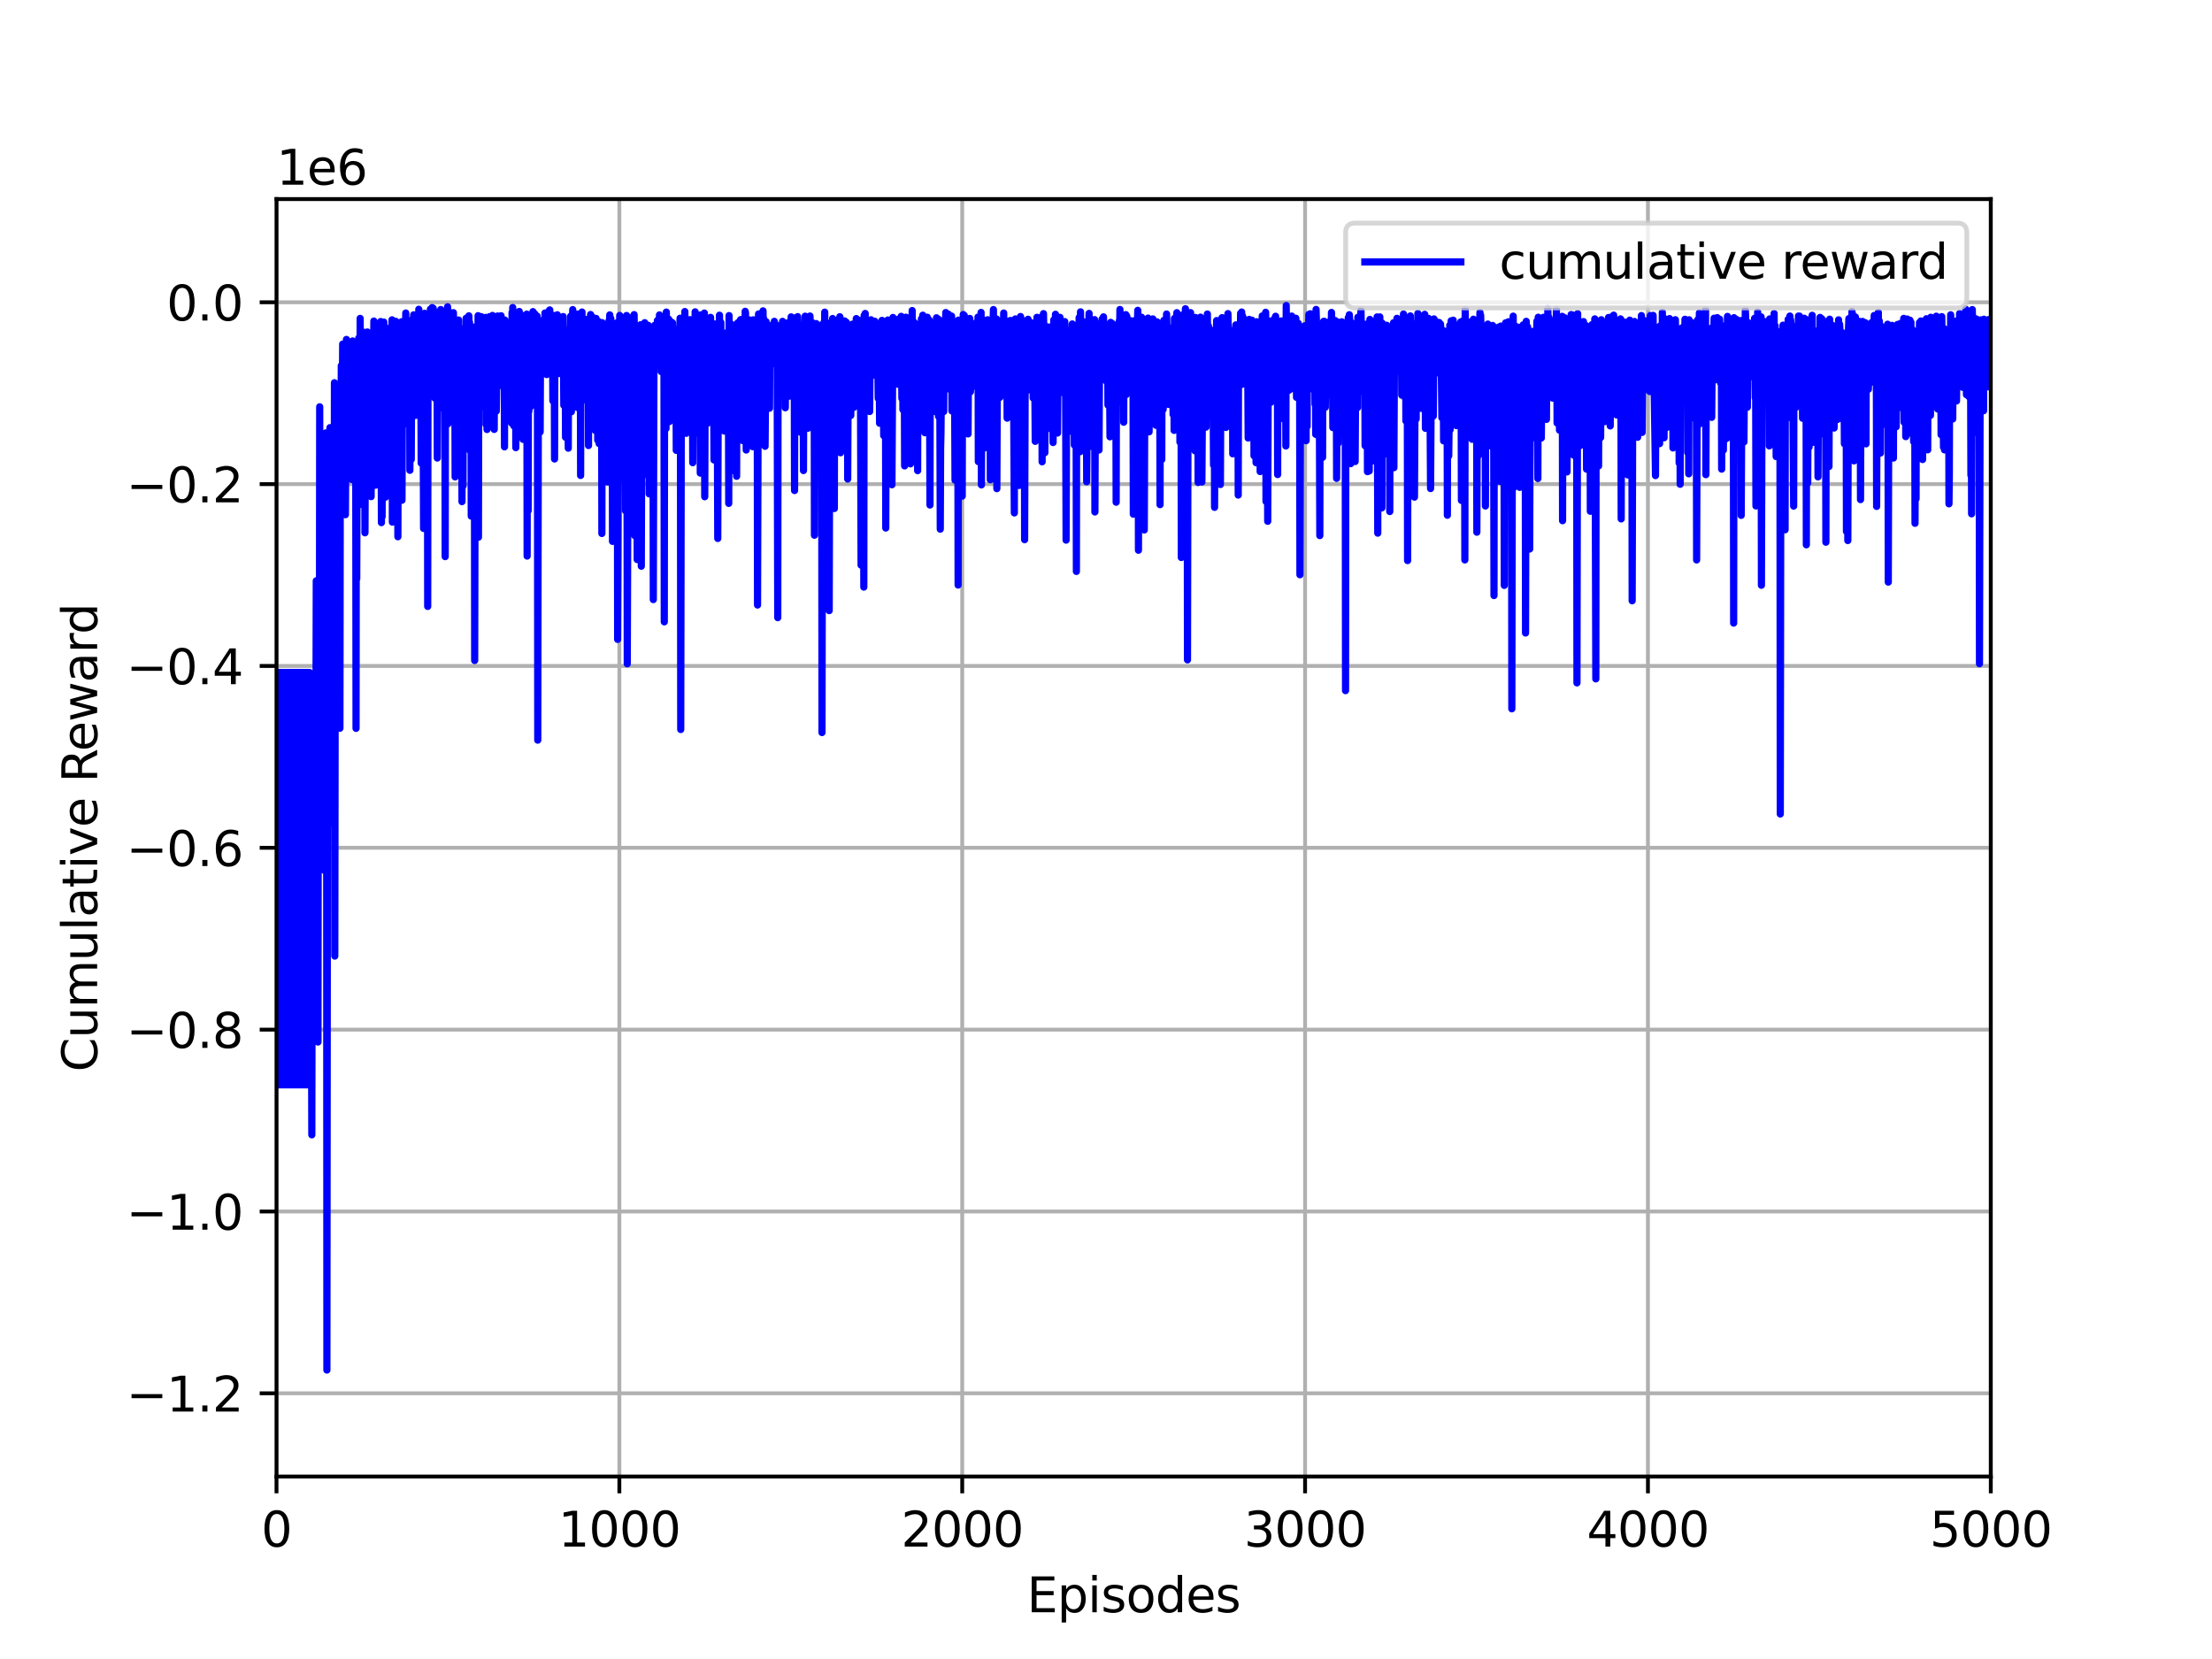 <?xml version="1.0" encoding="utf-8" standalone="no"?>
<!DOCTYPE svg PUBLIC "-//W3C//DTD SVG 1.1//EN"
  "http://www.w3.org/Graphics/SVG/1.1/DTD/svg11.dtd">
<svg height="345.6pt" version="1.1" viewBox="0 0 460.8 345.6" width="460.8pt" xmlns="http://www.w3.org/2000/svg" xmlns:xlink="http://www.w3.org/1999/xlink">
 <defs>
  <style type="text/css">*{stroke-linecap:butt;stroke-linejoin:round;}</style>
 </defs>
 <g id="figure_1">
  <g id="patch_1">
   <path d="M 0 345.6 
L 460.8 345.6 
L 460.8 0 
L 0 0 
z
" style="fill:#ffffff;"/>
  </g>
  <g id="axes_1">
   <g id="patch_2">
    <path d="M 57.6 307.584 
L 414.72 307.584 
L 414.72 41.472 
L 57.6 41.472 
z
" style="fill:#ffffff;"/>
   </g>
   <g id="matplotlib.axis_1">
    <g id="xtick_1">
     <g id="line2d_1">
      <path clip-path="url(#p0f3c3546b1)" d="M 57.6 307.584 
L 57.6 41.472 
" style="fill:none;stroke:#b0b0b0;stroke-linecap:square;stroke-width:0.8;"/>
     </g>
     <g id="line2d_2">
      <defs>
       <path d="M 0 0 
L 0 3.5 
" id="m0e9678f521" style="stroke:#000000;stroke-width:0.8;"/>
      </defs>
      <g>
       <use style="stroke:#000000;stroke-width:0.8;" x="57.6" xlink:href="#m0e9678f521" y="307.584"/>
      </g>
     </g>
     <g id="text_1">
      <!-- 0 -->
      <g transform="translate(54.419 322.182)scale(0.1 -0.1)">
       <defs>
        <path d="M 2034 4250 
Q 1547 4250 1301 3770 
Q 1056 3291 1056 2328 
Q 1056 1369 1301 889 
Q 1547 409 2034 409 
Q 2525 409 2770 889 
Q 3016 1369 3016 2328 
Q 3016 3291 2770 3770 
Q 2525 4250 2034 4250 
z
M 2034 4750 
Q 2819 4750 3233 4129 
Q 3647 3509 3647 2328 
Q 3647 1150 3233 529 
Q 2819 -91 2034 -91 
Q 1250 -91 836 529 
Q 422 1150 422 2328 
Q 422 3509 836 4129 
Q 1250 4750 2034 4750 
z
" id="DejaVuSans-30" transform="scale(0.016)"/>
       </defs>
       <use xlink:href="#DejaVuSans-30"/>
      </g>
     </g>
    </g>
    <g id="xtick_2">
     <g id="line2d_3">
      <path clip-path="url(#p0f3c3546b1)" d="M 129.024 307.584 
L 129.024 41.472 
" style="fill:none;stroke:#b0b0b0;stroke-linecap:square;stroke-width:0.8;"/>
     </g>
     <g id="line2d_4">
      <g>
       <use style="stroke:#000000;stroke-width:0.8;" x="129.024" xlink:href="#m0e9678f521" y="307.584"/>
      </g>
     </g>
     <g id="text_2">
      <!-- 1000 -->
      <g transform="translate(116.299 322.182)scale(0.1 -0.1)">
       <defs>
        <path d="M 794 531 
L 1825 531 
L 1825 4091 
L 703 3866 
L 703 4441 
L 1819 4666 
L 2450 4666 
L 2450 531 
L 3481 531 
L 3481 0 
L 794 0 
L 794 531 
z
" id="DejaVuSans-31" transform="scale(0.016)"/>
       </defs>
       <use xlink:href="#DejaVuSans-31"/>
       <use x="63.623" xlink:href="#DejaVuSans-30"/>
       <use x="127.246" xlink:href="#DejaVuSans-30"/>
       <use x="190.869" xlink:href="#DejaVuSans-30"/>
      </g>
     </g>
    </g>
    <g id="xtick_3">
     <g id="line2d_5">
      <path clip-path="url(#p0f3c3546b1)" d="M 200.448 307.584 
L 200.448 41.472 
" style="fill:none;stroke:#b0b0b0;stroke-linecap:square;stroke-width:0.8;"/>
     </g>
     <g id="line2d_6">
      <g>
       <use style="stroke:#000000;stroke-width:0.8;" x="200.448" xlink:href="#m0e9678f521" y="307.584"/>
      </g>
     </g>
     <g id="text_3">
      <!-- 2000 -->
      <g transform="translate(187.723 322.182)scale(0.1 -0.1)">
       <defs>
        <path d="M 1228 531 
L 3431 531 
L 3431 0 
L 469 0 
L 469 531 
Q 828 903 1448 1529 
Q 2069 2156 2228 2338 
Q 2531 2678 2651 2914 
Q 2772 3150 2772 3378 
Q 2772 3750 2511 3984 
Q 2250 4219 1831 4219 
Q 1534 4219 1204 4116 
Q 875 4013 500 3803 
L 500 4441 
Q 881 4594 1212 4672 
Q 1544 4750 1819 4750 
Q 2544 4750 2975 4387 
Q 3406 4025 3406 3419 
Q 3406 3131 3298 2873 
Q 3191 2616 2906 2266 
Q 2828 2175 2409 1742 
Q 1991 1309 1228 531 
z
" id="DejaVuSans-32" transform="scale(0.016)"/>
       </defs>
       <use xlink:href="#DejaVuSans-32"/>
       <use x="63.623" xlink:href="#DejaVuSans-30"/>
       <use x="127.246" xlink:href="#DejaVuSans-30"/>
       <use x="190.869" xlink:href="#DejaVuSans-30"/>
      </g>
     </g>
    </g>
    <g id="xtick_4">
     <g id="line2d_7">
      <path clip-path="url(#p0f3c3546b1)" d="M 271.872 307.584 
L 271.872 41.472 
" style="fill:none;stroke:#b0b0b0;stroke-linecap:square;stroke-width:0.8;"/>
     </g>
     <g id="line2d_8">
      <g>
       <use style="stroke:#000000;stroke-width:0.8;" x="271.872" xlink:href="#m0e9678f521" y="307.584"/>
      </g>
     </g>
     <g id="text_4">
      <!-- 3000 -->
      <g transform="translate(259.147 322.182)scale(0.1 -0.1)">
       <defs>
        <path d="M 2597 2516 
Q 3050 2419 3304 2112 
Q 3559 1806 3559 1356 
Q 3559 666 3084 287 
Q 2609 -91 1734 -91 
Q 1441 -91 1130 -33 
Q 819 25 488 141 
L 488 750 
Q 750 597 1062 519 
Q 1375 441 1716 441 
Q 2309 441 2620 675 
Q 2931 909 2931 1356 
Q 2931 1769 2642 2001 
Q 2353 2234 1838 2234 
L 1294 2234 
L 1294 2753 
L 1863 2753 
Q 2328 2753 2575 2939 
Q 2822 3125 2822 3475 
Q 2822 3834 2567 4026 
Q 2313 4219 1838 4219 
Q 1578 4219 1281 4162 
Q 984 4106 628 3988 
L 628 4550 
Q 988 4650 1302 4700 
Q 1616 4750 1894 4750 
Q 2613 4750 3031 4423 
Q 3450 4097 3450 3541 
Q 3450 3153 3228 2886 
Q 3006 2619 2597 2516 
z
" id="DejaVuSans-33" transform="scale(0.016)"/>
       </defs>
       <use xlink:href="#DejaVuSans-33"/>
       <use x="63.623" xlink:href="#DejaVuSans-30"/>
       <use x="127.246" xlink:href="#DejaVuSans-30"/>
       <use x="190.869" xlink:href="#DejaVuSans-30"/>
      </g>
     </g>
    </g>
    <g id="xtick_5">
     <g id="line2d_9">
      <path clip-path="url(#p0f3c3546b1)" d="M 343.296 307.584 
L 343.296 41.472 
" style="fill:none;stroke:#b0b0b0;stroke-linecap:square;stroke-width:0.8;"/>
     </g>
     <g id="line2d_10">
      <g>
       <use style="stroke:#000000;stroke-width:0.8;" x="343.296" xlink:href="#m0e9678f521" y="307.584"/>
      </g>
     </g>
     <g id="text_5">
      <!-- 4000 -->
      <g transform="translate(330.571 322.182)scale(0.1 -0.1)">
       <defs>
        <path d="M 2419 4116 
L 825 1625 
L 2419 1625 
L 2419 4116 
z
M 2253 4666 
L 3047 4666 
L 3047 1625 
L 3713 1625 
L 3713 1100 
L 3047 1100 
L 3047 0 
L 2419 0 
L 2419 1100 
L 313 1100 
L 313 1709 
L 2253 4666 
z
" id="DejaVuSans-34" transform="scale(0.016)"/>
       </defs>
       <use xlink:href="#DejaVuSans-34"/>
       <use x="63.623" xlink:href="#DejaVuSans-30"/>
       <use x="127.246" xlink:href="#DejaVuSans-30"/>
       <use x="190.869" xlink:href="#DejaVuSans-30"/>
      </g>
     </g>
    </g>
    <g id="xtick_6">
     <g id="line2d_11">
      <path clip-path="url(#p0f3c3546b1)" d="M 414.72 307.584 
L 414.72 41.472 
" style="fill:none;stroke:#b0b0b0;stroke-linecap:square;stroke-width:0.8;"/>
     </g>
     <g id="line2d_12">
      <g>
       <use style="stroke:#000000;stroke-width:0.8;" x="414.72" xlink:href="#m0e9678f521" y="307.584"/>
      </g>
     </g>
     <g id="text_6">
      <!-- 5000 -->
      <g transform="translate(401.995 322.182)scale(0.1 -0.1)">
       <defs>
        <path d="M 691 4666 
L 3169 4666 
L 3169 4134 
L 1269 4134 
L 1269 2991 
Q 1406 3038 1543 3061 
Q 1681 3084 1819 3084 
Q 2600 3084 3056 2656 
Q 3513 2228 3513 1497 
Q 3513 744 3044 326 
Q 2575 -91 1722 -91 
Q 1428 -91 1123 -41 
Q 819 9 494 109 
L 494 744 
Q 775 591 1075 516 
Q 1375 441 1709 441 
Q 2250 441 2565 725 
Q 2881 1009 2881 1497 
Q 2881 1984 2565 2268 
Q 2250 2553 1709 2553 
Q 1456 2553 1204 2497 
Q 953 2441 691 2322 
L 691 4666 
z
" id="DejaVuSans-35" transform="scale(0.016)"/>
       </defs>
       <use xlink:href="#DejaVuSans-35"/>
       <use x="63.623" xlink:href="#DejaVuSans-30"/>
       <use x="127.246" xlink:href="#DejaVuSans-30"/>
       <use x="190.869" xlink:href="#DejaVuSans-30"/>
      </g>
     </g>
    </g>
    <g id="text_7">
     <!-- Episodes -->
     <g transform="translate(213.918 335.861)scale(0.1 -0.1)">
      <defs>
       <path d="M 628 4666 
L 3578 4666 
L 3578 4134 
L 1259 4134 
L 1259 2753 
L 3481 2753 
L 3481 2222 
L 1259 2222 
L 1259 531 
L 3634 531 
L 3634 0 
L 628 0 
L 628 4666 
z
" id="DejaVuSans-45" transform="scale(0.016)"/>
       <path d="M 1159 525 
L 1159 -1331 
L 581 -1331 
L 581 3500 
L 1159 3500 
L 1159 2969 
Q 1341 3281 1617 3432 
Q 1894 3584 2278 3584 
Q 2916 3584 3314 3078 
Q 3713 2572 3713 1747 
Q 3713 922 3314 415 
Q 2916 -91 2278 -91 
Q 1894 -91 1617 61 
Q 1341 213 1159 525 
z
M 3116 1747 
Q 3116 2381 2855 2742 
Q 2594 3103 2138 3103 
Q 1681 3103 1420 2742 
Q 1159 2381 1159 1747 
Q 1159 1113 1420 752 
Q 1681 391 2138 391 
Q 2594 391 2855 752 
Q 3116 1113 3116 1747 
z
" id="DejaVuSans-70" transform="scale(0.016)"/>
       <path d="M 603 3500 
L 1178 3500 
L 1178 0 
L 603 0 
L 603 3500 
z
M 603 4863 
L 1178 4863 
L 1178 4134 
L 603 4134 
L 603 4863 
z
" id="DejaVuSans-69" transform="scale(0.016)"/>
       <path d="M 2834 3397 
L 2834 2853 
Q 2591 2978 2328 3040 
Q 2066 3103 1784 3103 
Q 1356 3103 1142 2972 
Q 928 2841 928 2578 
Q 928 2378 1081 2264 
Q 1234 2150 1697 2047 
L 1894 2003 
Q 2506 1872 2764 1633 
Q 3022 1394 3022 966 
Q 3022 478 2636 193 
Q 2250 -91 1575 -91 
Q 1294 -91 989 -36 
Q 684 19 347 128 
L 347 722 
Q 666 556 975 473 
Q 1284 391 1588 391 
Q 1994 391 2212 530 
Q 2431 669 2431 922 
Q 2431 1156 2273 1281 
Q 2116 1406 1581 1522 
L 1381 1569 
Q 847 1681 609 1914 
Q 372 2147 372 2553 
Q 372 3047 722 3315 
Q 1072 3584 1716 3584 
Q 2034 3584 2315 3537 
Q 2597 3491 2834 3397 
z
" id="DejaVuSans-73" transform="scale(0.016)"/>
       <path d="M 1959 3097 
Q 1497 3097 1228 2736 
Q 959 2375 959 1747 
Q 959 1119 1226 758 
Q 1494 397 1959 397 
Q 2419 397 2687 759 
Q 2956 1122 2956 1747 
Q 2956 2369 2687 2733 
Q 2419 3097 1959 3097 
z
M 1959 3584 
Q 2709 3584 3137 3096 
Q 3566 2609 3566 1747 
Q 3566 888 3137 398 
Q 2709 -91 1959 -91 
Q 1206 -91 779 398 
Q 353 888 353 1747 
Q 353 2609 779 3096 
Q 1206 3584 1959 3584 
z
" id="DejaVuSans-6f" transform="scale(0.016)"/>
       <path d="M 2906 2969 
L 2906 4863 
L 3481 4863 
L 3481 0 
L 2906 0 
L 2906 525 
Q 2725 213 2448 61 
Q 2172 -91 1784 -91 
Q 1150 -91 751 415 
Q 353 922 353 1747 
Q 353 2572 751 3078 
Q 1150 3584 1784 3584 
Q 2172 3584 2448 3432 
Q 2725 3281 2906 2969 
z
M 947 1747 
Q 947 1113 1208 752 
Q 1469 391 1925 391 
Q 2381 391 2643 752 
Q 2906 1113 2906 1747 
Q 2906 2381 2643 2742 
Q 2381 3103 1925 3103 
Q 1469 3103 1208 2742 
Q 947 2381 947 1747 
z
" id="DejaVuSans-64" transform="scale(0.016)"/>
       <path d="M 3597 1894 
L 3597 1613 
L 953 1613 
Q 991 1019 1311 708 
Q 1631 397 2203 397 
Q 2534 397 2845 478 
Q 3156 559 3463 722 
L 3463 178 
Q 3153 47 2828 -22 
Q 2503 -91 2169 -91 
Q 1331 -91 842 396 
Q 353 884 353 1716 
Q 353 2575 817 3079 
Q 1281 3584 2069 3584 
Q 2775 3584 3186 3129 
Q 3597 2675 3597 1894 
z
M 3022 2063 
Q 3016 2534 2758 2815 
Q 2500 3097 2075 3097 
Q 1594 3097 1305 2825 
Q 1016 2553 972 2059 
L 3022 2063 
z
" id="DejaVuSans-65" transform="scale(0.016)"/>
      </defs>
      <use xlink:href="#DejaVuSans-45"/>
      <use x="63.184" xlink:href="#DejaVuSans-70"/>
      <use x="126.66" xlink:href="#DejaVuSans-69"/>
      <use x="154.443" xlink:href="#DejaVuSans-73"/>
      <use x="206.543" xlink:href="#DejaVuSans-6f"/>
      <use x="267.725" xlink:href="#DejaVuSans-64"/>
      <use x="331.201" xlink:href="#DejaVuSans-65"/>
      <use x="392.725" xlink:href="#DejaVuSans-73"/>
     </g>
    </g>
   </g>
   <g id="matplotlib.axis_2">
    <g id="ytick_1">
     <g id="line2d_13">
      <path clip-path="url(#p0f3c3546b1)" d="M 57.6 290.253 
L 414.72 290.253 
" style="fill:none;stroke:#b0b0b0;stroke-linecap:square;stroke-width:0.8;"/>
     </g>
     <g id="line2d_14">
      <defs>
       <path d="M 0 0 
L -3.5 0 
" id="mad3fb74b5f" style="stroke:#000000;stroke-width:0.8;"/>
      </defs>
      <g>
       <use style="stroke:#000000;stroke-width:0.8;" x="57.6" xlink:href="#mad3fb74b5f" y="290.253"/>
      </g>
     </g>
     <g id="text_8">
      <!-- −1.2 -->
      <g transform="translate(26.317 294.052)scale(0.1 -0.1)">
       <defs>
        <path d="M 678 2272 
L 4684 2272 
L 4684 1741 
L 678 1741 
L 678 2272 
z
" id="DejaVuSans-2212" transform="scale(0.016)"/>
        <path d="M 684 794 
L 1344 794 
L 1344 0 
L 684 0 
L 684 794 
z
" id="DejaVuSans-2e" transform="scale(0.016)"/>
       </defs>
       <use xlink:href="#DejaVuSans-2212"/>
       <use x="83.789" xlink:href="#DejaVuSans-31"/>
       <use x="147.412" xlink:href="#DejaVuSans-2e"/>
       <use x="179.199" xlink:href="#DejaVuSans-32"/>
      </g>
     </g>
    </g>
    <g id="ytick_2">
     <g id="line2d_15">
      <path clip-path="url(#p0f3c3546b1)" d="M 57.6 252.372 
L 414.72 252.372 
" style="fill:none;stroke:#b0b0b0;stroke-linecap:square;stroke-width:0.8;"/>
     </g>
     <g id="line2d_16">
      <g>
       <use style="stroke:#000000;stroke-width:0.8;" x="57.6" xlink:href="#mad3fb74b5f" y="252.372"/>
      </g>
     </g>
     <g id="text_9">
      <!-- −1.0 -->
      <g transform="translate(26.317 256.171)scale(0.1 -0.1)">
       <use xlink:href="#DejaVuSans-2212"/>
       <use x="83.789" xlink:href="#DejaVuSans-31"/>
       <use x="147.412" xlink:href="#DejaVuSans-2e"/>
       <use x="179.199" xlink:href="#DejaVuSans-30"/>
      </g>
     </g>
    </g>
    <g id="ytick_3">
     <g id="line2d_17">
      <path clip-path="url(#p0f3c3546b1)" d="M 57.6 214.492 
L 414.72 214.492 
" style="fill:none;stroke:#b0b0b0;stroke-linecap:square;stroke-width:0.8;"/>
     </g>
     <g id="line2d_18">
      <g>
       <use style="stroke:#000000;stroke-width:0.8;" x="57.6" xlink:href="#mad3fb74b5f" y="214.492"/>
      </g>
     </g>
     <g id="text_10">
      <!-- −0.8 -->
      <g transform="translate(26.317 218.291)scale(0.1 -0.1)">
       <defs>
        <path d="M 2034 2216 
Q 1584 2216 1326 1975 
Q 1069 1734 1069 1313 
Q 1069 891 1326 650 
Q 1584 409 2034 409 
Q 2484 409 2743 651 
Q 3003 894 3003 1313 
Q 3003 1734 2745 1975 
Q 2488 2216 2034 2216 
z
M 1403 2484 
Q 997 2584 770 2862 
Q 544 3141 544 3541 
Q 544 4100 942 4425 
Q 1341 4750 2034 4750 
Q 2731 4750 3128 4425 
Q 3525 4100 3525 3541 
Q 3525 3141 3298 2862 
Q 3072 2584 2669 2484 
Q 3125 2378 3379 2068 
Q 3634 1759 3634 1313 
Q 3634 634 3220 271 
Q 2806 -91 2034 -91 
Q 1263 -91 848 271 
Q 434 634 434 1313 
Q 434 1759 690 2068 
Q 947 2378 1403 2484 
z
M 1172 3481 
Q 1172 3119 1398 2916 
Q 1625 2713 2034 2713 
Q 2441 2713 2670 2916 
Q 2900 3119 2900 3481 
Q 2900 3844 2670 4047 
Q 2441 4250 2034 4250 
Q 1625 4250 1398 4047 
Q 1172 3844 1172 3481 
z
" id="DejaVuSans-38" transform="scale(0.016)"/>
       </defs>
       <use xlink:href="#DejaVuSans-2212"/>
       <use x="83.789" xlink:href="#DejaVuSans-30"/>
       <use x="147.412" xlink:href="#DejaVuSans-2e"/>
       <use x="179.199" xlink:href="#DejaVuSans-38"/>
      </g>
     </g>
    </g>
    <g id="ytick_4">
     <g id="line2d_19">
      <path clip-path="url(#p0f3c3546b1)" d="M 57.6 176.611 
L 414.72 176.611 
" style="fill:none;stroke:#b0b0b0;stroke-linecap:square;stroke-width:0.8;"/>
     </g>
     <g id="line2d_20">
      <g>
       <use style="stroke:#000000;stroke-width:0.8;" x="57.6" xlink:href="#mad3fb74b5f" y="176.611"/>
      </g>
     </g>
     <g id="text_11">
      <!-- −0.6 -->
      <g transform="translate(26.317 180.41)scale(0.1 -0.1)">
       <defs>
        <path d="M 2113 2584 
Q 1688 2584 1439 2293 
Q 1191 2003 1191 1497 
Q 1191 994 1439 701 
Q 1688 409 2113 409 
Q 2538 409 2786 701 
Q 3034 994 3034 1497 
Q 3034 2003 2786 2293 
Q 2538 2584 2113 2584 
z
M 3366 4563 
L 3366 3988 
Q 3128 4100 2886 4159 
Q 2644 4219 2406 4219 
Q 1781 4219 1451 3797 
Q 1122 3375 1075 2522 
Q 1259 2794 1537 2939 
Q 1816 3084 2150 3084 
Q 2853 3084 3261 2657 
Q 3669 2231 3669 1497 
Q 3669 778 3244 343 
Q 2819 -91 2113 -91 
Q 1303 -91 875 529 
Q 447 1150 447 2328 
Q 447 3434 972 4092 
Q 1497 4750 2381 4750 
Q 2619 4750 2861 4703 
Q 3103 4656 3366 4563 
z
" id="DejaVuSans-36" transform="scale(0.016)"/>
       </defs>
       <use xlink:href="#DejaVuSans-2212"/>
       <use x="83.789" xlink:href="#DejaVuSans-30"/>
       <use x="147.412" xlink:href="#DejaVuSans-2e"/>
       <use x="179.199" xlink:href="#DejaVuSans-36"/>
      </g>
     </g>
    </g>
    <g id="ytick_5">
     <g id="line2d_21">
      <path clip-path="url(#p0f3c3546b1)" d="M 57.6 138.731 
L 414.72 138.731 
" style="fill:none;stroke:#b0b0b0;stroke-linecap:square;stroke-width:0.8;"/>
     </g>
     <g id="line2d_22">
      <g>
       <use style="stroke:#000000;stroke-width:0.8;" x="57.6" xlink:href="#mad3fb74b5f" y="138.731"/>
      </g>
     </g>
     <g id="text_12">
      <!-- −0.4 -->
      <g transform="translate(26.317 142.53)scale(0.1 -0.1)">
       <use xlink:href="#DejaVuSans-2212"/>
       <use x="83.789" xlink:href="#DejaVuSans-30"/>
       <use x="147.412" xlink:href="#DejaVuSans-2e"/>
       <use x="179.199" xlink:href="#DejaVuSans-34"/>
      </g>
     </g>
    </g>
    <g id="ytick_6">
     <g id="line2d_23">
      <path clip-path="url(#p0f3c3546b1)" d="M 57.6 100.85 
L 414.72 100.85 
" style="fill:none;stroke:#b0b0b0;stroke-linecap:square;stroke-width:0.8;"/>
     </g>
     <g id="line2d_24">
      <g>
       <use style="stroke:#000000;stroke-width:0.8;" x="57.6" xlink:href="#mad3fb74b5f" y="100.85"/>
      </g>
     </g>
     <g id="text_13">
      <!-- −0.2 -->
      <g transform="translate(26.317 104.649)scale(0.1 -0.1)">
       <use xlink:href="#DejaVuSans-2212"/>
       <use x="83.789" xlink:href="#DejaVuSans-30"/>
       <use x="147.412" xlink:href="#DejaVuSans-2e"/>
       <use x="179.199" xlink:href="#DejaVuSans-32"/>
      </g>
     </g>
    </g>
    <g id="ytick_7">
     <g id="line2d_25">
      <path clip-path="url(#p0f3c3546b1)" d="M 57.6 62.969 
L 414.72 62.969 
" style="fill:none;stroke:#b0b0b0;stroke-linecap:square;stroke-width:0.8;"/>
     </g>
     <g id="line2d_26">
      <g>
       <use style="stroke:#000000;stroke-width:0.8;" x="57.6" xlink:href="#mad3fb74b5f" y="62.969"/>
      </g>
     </g>
     <g id="text_14">
      <!-- 0.0 -->
      <g transform="translate(34.697 66.769)scale(0.1 -0.1)">
       <use xlink:href="#DejaVuSans-30"/>
       <use x="63.623" xlink:href="#DejaVuSans-2e"/>
       <use x="95.41" xlink:href="#DejaVuSans-30"/>
      </g>
     </g>
    </g>
    <g id="text_15">
     <!-- Cumulative Reward -->
     <g transform="translate(20.238 223.276)rotate(-90)scale(0.1 -0.1)">
      <defs>
       <path d="M 4122 4306 
L 4122 3641 
Q 3803 3938 3442 4084 
Q 3081 4231 2675 4231 
Q 1875 4231 1450 3742 
Q 1025 3253 1025 2328 
Q 1025 1406 1450 917 
Q 1875 428 2675 428 
Q 3081 428 3442 575 
Q 3803 722 4122 1019 
L 4122 359 
Q 3791 134 3420 21 
Q 3050 -91 2638 -91 
Q 1578 -91 968 557 
Q 359 1206 359 2328 
Q 359 3453 968 4101 
Q 1578 4750 2638 4750 
Q 3056 4750 3426 4639 
Q 3797 4528 4122 4306 
z
" id="DejaVuSans-43" transform="scale(0.016)"/>
       <path d="M 544 1381 
L 544 3500 
L 1119 3500 
L 1119 1403 
Q 1119 906 1312 657 
Q 1506 409 1894 409 
Q 2359 409 2629 706 
Q 2900 1003 2900 1516 
L 2900 3500 
L 3475 3500 
L 3475 0 
L 2900 0 
L 2900 538 
Q 2691 219 2414 64 
Q 2138 -91 1772 -91 
Q 1169 -91 856 284 
Q 544 659 544 1381 
z
M 1991 3584 
L 1991 3584 
z
" id="DejaVuSans-75" transform="scale(0.016)"/>
       <path d="M 3328 2828 
Q 3544 3216 3844 3400 
Q 4144 3584 4550 3584 
Q 5097 3584 5394 3201 
Q 5691 2819 5691 2113 
L 5691 0 
L 5113 0 
L 5113 2094 
Q 5113 2597 4934 2840 
Q 4756 3084 4391 3084 
Q 3944 3084 3684 2787 
Q 3425 2491 3425 1978 
L 3425 0 
L 2847 0 
L 2847 2094 
Q 2847 2600 2669 2842 
Q 2491 3084 2119 3084 
Q 1678 3084 1418 2786 
Q 1159 2488 1159 1978 
L 1159 0 
L 581 0 
L 581 3500 
L 1159 3500 
L 1159 2956 
Q 1356 3278 1631 3431 
Q 1906 3584 2284 3584 
Q 2666 3584 2933 3390 
Q 3200 3197 3328 2828 
z
" id="DejaVuSans-6d" transform="scale(0.016)"/>
       <path d="M 603 4863 
L 1178 4863 
L 1178 0 
L 603 0 
L 603 4863 
z
" id="DejaVuSans-6c" transform="scale(0.016)"/>
       <path d="M 2194 1759 
Q 1497 1759 1228 1600 
Q 959 1441 959 1056 
Q 959 750 1161 570 
Q 1363 391 1709 391 
Q 2188 391 2477 730 
Q 2766 1069 2766 1631 
L 2766 1759 
L 2194 1759 
z
M 3341 1997 
L 3341 0 
L 2766 0 
L 2766 531 
Q 2569 213 2275 61 
Q 1981 -91 1556 -91 
Q 1019 -91 701 211 
Q 384 513 384 1019 
Q 384 1609 779 1909 
Q 1175 2209 1959 2209 
L 2766 2209 
L 2766 2266 
Q 2766 2663 2505 2880 
Q 2244 3097 1772 3097 
Q 1472 3097 1187 3025 
Q 903 2953 641 2809 
L 641 3341 
Q 956 3463 1253 3523 
Q 1550 3584 1831 3584 
Q 2591 3584 2966 3190 
Q 3341 2797 3341 1997 
z
" id="DejaVuSans-61" transform="scale(0.016)"/>
       <path d="M 1172 4494 
L 1172 3500 
L 2356 3500 
L 2356 3053 
L 1172 3053 
L 1172 1153 
Q 1172 725 1289 603 
Q 1406 481 1766 481 
L 2356 481 
L 2356 0 
L 1766 0 
Q 1100 0 847 248 
Q 594 497 594 1153 
L 594 3053 
L 172 3053 
L 172 3500 
L 594 3500 
L 594 4494 
L 1172 4494 
z
" id="DejaVuSans-74" transform="scale(0.016)"/>
       <path d="M 191 3500 
L 800 3500 
L 1894 563 
L 2988 3500 
L 3597 3500 
L 2284 0 
L 1503 0 
L 191 3500 
z
" id="DejaVuSans-76" transform="scale(0.016)"/>
       <path id="DejaVuSans-20" transform="scale(0.016)"/>
       <path d="M 2841 2188 
Q 3044 2119 3236 1894 
Q 3428 1669 3622 1275 
L 4263 0 
L 3584 0 
L 2988 1197 
Q 2756 1666 2539 1819 
Q 2322 1972 1947 1972 
L 1259 1972 
L 1259 0 
L 628 0 
L 628 4666 
L 2053 4666 
Q 2853 4666 3247 4331 
Q 3641 3997 3641 3322 
Q 3641 2881 3436 2590 
Q 3231 2300 2841 2188 
z
M 1259 4147 
L 1259 2491 
L 2053 2491 
Q 2509 2491 2742 2702 
Q 2975 2913 2975 3322 
Q 2975 3731 2742 3939 
Q 2509 4147 2053 4147 
L 1259 4147 
z
" id="DejaVuSans-52" transform="scale(0.016)"/>
       <path d="M 269 3500 
L 844 3500 
L 1563 769 
L 2278 3500 
L 2956 3500 
L 3675 769 
L 4391 3500 
L 4966 3500 
L 4050 0 
L 3372 0 
L 2619 2869 
L 1863 0 
L 1184 0 
L 269 3500 
z
" id="DejaVuSans-77" transform="scale(0.016)"/>
       <path d="M 2631 2963 
Q 2534 3019 2420 3045 
Q 2306 3072 2169 3072 
Q 1681 3072 1420 2755 
Q 1159 2438 1159 1844 
L 1159 0 
L 581 0 
L 581 3500 
L 1159 3500 
L 1159 2956 
Q 1341 3275 1631 3429 
Q 1922 3584 2338 3584 
Q 2397 3584 2469 3576 
Q 2541 3569 2628 3553 
L 2631 2963 
z
" id="DejaVuSans-72" transform="scale(0.016)"/>
      </defs>
      <use xlink:href="#DejaVuSans-43"/>
      <use x="69.824" xlink:href="#DejaVuSans-75"/>
      <use x="133.203" xlink:href="#DejaVuSans-6d"/>
      <use x="230.615" xlink:href="#DejaVuSans-75"/>
      <use x="293.994" xlink:href="#DejaVuSans-6c"/>
      <use x="321.777" xlink:href="#DejaVuSans-61"/>
      <use x="383.057" xlink:href="#DejaVuSans-74"/>
      <use x="422.266" xlink:href="#DejaVuSans-69"/>
      <use x="450.049" xlink:href="#DejaVuSans-76"/>
      <use x="509.229" xlink:href="#DejaVuSans-65"/>
      <use x="570.752" xlink:href="#DejaVuSans-20"/>
      <use x="602.539" xlink:href="#DejaVuSans-52"/>
      <use x="667.521" xlink:href="#DejaVuSans-65"/>
      <use x="729.045" xlink:href="#DejaVuSans-77"/>
      <use x="810.832" xlink:href="#DejaVuSans-61"/>
      <use x="872.111" xlink:href="#DejaVuSans-72"/>
      <use x="911.475" xlink:href="#DejaVuSans-64"/>
     </g>
    </g>
    <g id="text_16">
     <!-- 1e6 -->
     <g transform="translate(57.6 38.472)scale(0.1 -0.1)">
      <use xlink:href="#DejaVuSans-31"/>
      <use x="63.623" xlink:href="#DejaVuSans-65"/>
      <use x="125.146" xlink:href="#DejaVuSans-36"/>
     </g>
    </g>
   </g>
   <g id="line2d_27">
    <path clip-path="url(#p0f3c3546b1)" d="M 57.6 140.074 
L 57.671 154.041 
L 57.743 225.996 
L 57.886 140.074 
L 57.957 154.041 
L 58.029 225.996 
L 58.171 140.074 
L 58.243 154.041 
L 58.314 225.996 
L 58.457 140.074 
L 58.529 154.041 
L 58.6 225.996 
L 58.743 140.074 
L 58.814 154.041 
L 58.886 225.996 
L 59.028 140.074 
L 59.1 154.041 
L 59.171 225.996 
L 59.314 140.074 
L 59.386 154.041 
L 59.457 225.996 
L 59.6 140.074 
L 59.671 154.041 
L 59.743 225.996 
L 59.886 140.074 
L 59.957 154.041 
L 60.028 225.996 
L 60.171 140.074 
L 60.243 154.041 
L 60.314 225.996 
L 60.457 140.074 
L 60.528 154.041 
L 60.6 225.996 
L 60.743 140.074 
L 60.814 154.041 
L 60.886 225.996 
L 61.028 140.074 
L 61.1 154.041 
L 61.171 225.996 
L 61.314 140.074 
L 61.385 154.041 
L 61.457 225.996 
L 61.6 140.074 
L 61.671 154.041 
L 61.743 225.996 
L 61.885 140.074 
L 61.957 154.041 
L 62.028 225.996 
L 62.171 140.074 
L 62.243 154.041 
L 62.314 225.996 
L 62.457 140.074 
L 62.528 154.041 
L 62.6 225.996 
L 62.743 140.074 
L 62.814 154.041 
L 62.885 225.996 
L 63.028 140.074 
L 63.1 154.041 
L 63.171 225.996 
L 63.314 140.074 
L 63.385 154.041 
L 63.457 225.996 
L 63.6 140.074 
L 63.671 154.041 
L 63.742 225.996 
L 63.885 140.074 
L 63.957 154.041 
L 64.028 225.996 
L 64.171 140.074 
L 64.242 154.041 
L 64.314 225.996 
L 64.457 140.074 
L 64.528 154.041 
L 64.6 225.996 
L 64.742 156.011 
L 64.957 236.409 
L 65.1 149.884 
L 65.171 214.207 
L 65.242 142.703 
L 65.385 193.142 
L 65.457 176.194 
L 65.528 187.863 
L 65.599 176.81 
L 65.671 215.353 
L 65.885 120.984 
L 65.957 212.95 
L 66.028 196.411 
L 66.099 156.423 
L 66.242 217.075 
L 66.314 147.813 
L 66.385 156.608 
L 66.457 134.011 
L 66.528 151.105 
L 66.599 84.742 
L 66.671 157.93 
L 66.742 138.643 
L 66.814 147.979 
L 66.957 111.67 
L 67.028 112.175 
L 67.099 141.931 
L 67.171 117.682 
L 67.242 157.387 
L 67.314 155.793 
L 67.385 128.432 
L 67.457 129.183 
L 67.528 141.856 
L 67.599 181.342 
L 67.671 116.466 
L 67.742 172.043 
L 67.814 153.342 
L 67.885 90.176 
L 67.956 107.698 
L 68.028 112.601 
L 68.099 285.408 
L 68.242 132.635 
L 68.314 105.437 
L 68.385 108.513 
L 68.456 125.387 
L 68.528 113.7 
L 68.599 171.465 
L 68.742 89.08 
L 68.956 133.578 
L 69.171 97.462 
L 69.242 136.061 
L 69.314 118.025 
L 69.385 120.291 
L 69.456 95.625 
L 69.528 105.799 
L 69.599 130.695 
L 69.671 79.728 
L 69.742 199.169 
L 69.885 100.099 
L 70.099 134.466 
L 70.242 83.912 
L 70.456 108.532 
L 70.528 81.967 
L 70.599 84.687 
L 70.671 126.132 
L 70.742 82.317 
L 70.813 151.706 
L 70.885 99.053 
L 70.956 103.863 
L 71.099 76.176 
L 71.171 106.704 
L 71.385 71.679 
L 71.456 93.823 
L 71.528 79.903 
L 71.599 87.091 
L 71.671 90.048 
L 71.742 102.078 
L 71.885 79.23 
L 71.956 107.221 
L 72.17 70.71 
L 72.313 84.306 
L 72.385 80.021 
L 72.528 91.877 
L 72.599 84.507 
L 72.67 97.966 
L 72.742 94.949 
L 72.813 74.594 
L 72.956 88.477 
L 73.028 74.998 
L 73.099 80.255 
L 73.17 82.62 
L 73.242 74.644 
L 73.313 99.906 
L 73.456 71.024 
L 73.528 73.649 
L 73.599 95.216 
L 73.67 78.832 
L 73.742 80.183 
L 73.813 92.579 
L 73.956 76.723 
L 74.028 78.836 
L 74.099 86.903 
L 74.17 151.73 
L 74.242 85.593 
L 74.313 120.572 
L 74.456 74.066 
L 74.527 94.042 
L 74.742 70.414 
L 74.813 79.37 
L 74.885 73.645 
L 74.956 105.117 
L 75.027 66.329 
L 75.099 79.348 
L 75.17 81.957 
L 75.242 72.808 
L 75.313 90.833 
L 75.385 85.714 
L 75.456 71.653 
L 75.527 94.378 
L 75.599 83.961 
L 75.742 69.198 
L 75.813 75.491 
L 75.885 71.469 
L 75.956 80.71 
L 76.027 110.991 
L 76.17 80.658 
L 76.242 78.457 
L 76.385 69.621 
L 76.456 90.593 
L 76.527 69.16 
L 76.599 76.251 
L 76.67 73.202 
L 76.813 86.31 
L 76.956 75.924 
L 77.027 75.183 
L 77.17 101.68 
L 77.242 81.09 
L 77.313 103.457 
L 77.384 73.881 
L 77.456 99.471 
L 77.527 78.083 
L 77.599 101.148 
L 77.67 94.93 
L 77.884 66.884 
L 77.956 90.571 
L 78.027 85.35 
L 78.099 69.636 
L 78.242 101.072 
L 78.313 77.591 
L 78.384 77.971 
L 78.456 71.082 
L 78.527 75.276 
L 78.599 89.739 
L 78.67 70.651 
L 78.742 80.851 
L 78.813 67.458 
L 78.956 88.011 
L 79.027 74.297 
L 79.099 74.537 
L 79.241 90.942 
L 79.313 66.977 
L 79.456 108.877 
L 79.527 83.123 
L 79.599 107.631 
L 79.741 72.933 
L 79.813 72.732 
L 79.884 74.803 
L 79.956 67.091 
L 80.027 70.399 
L 80.099 71.469 
L 80.17 69.833 
L 80.313 103.568 
L 80.384 100.151 
L 80.527 71.263 
L 80.599 94.032 
L 80.67 84.354 
L 80.741 72.245 
L 80.813 82.369 
L 80.884 68.419 
L 81.027 86.543 
L 81.098 85.019 
L 81.17 72.996 
L 81.241 77.164 
L 81.313 78.484 
L 81.384 70.993 
L 81.456 78.684 
L 81.527 75.36 
L 81.598 74.443 
L 81.67 66.627 
L 81.741 108.77 
L 81.884 72.018 
L 82.098 106.65 
L 82.241 67.977 
L 82.313 74.882 
L 82.456 66.938 
L 82.527 78.924 
L 82.598 78.22 
L 82.67 77.589 
L 82.741 97.12 
L 82.813 70.635 
L 82.884 111.815 
L 83.027 69.672 
L 83.098 85.689 
L 83.17 67.703 
L 83.241 75.246 
L 83.313 71.255 
L 83.384 89.895 
L 83.527 72.139 
L 83.598 77.643 
L 83.67 67.021 
L 83.741 104.212 
L 83.884 69.446 
L 83.955 69.218 
L 84.098 85.905 
L 84.17 77.834 
L 84.241 80.733 
L 84.313 70.551 
L 84.384 88.287 
L 84.527 65.208 
L 84.67 82.334 
L 84.741 67.205 
L 84.813 86.238 
L 84.884 70.394 
L 84.955 80.722 
L 85.098 68.632 
L 85.241 79.69 
L 85.313 67.594 
L 85.384 97.975 
L 85.455 81.102 
L 85.527 87.467 
L 85.598 67.059 
L 85.67 95.715 
L 85.812 67.125 
L 85.884 74.999 
L 85.955 66.492 
L 86.027 71.426 
L 86.098 70.696 
L 86.17 65.583 
L 86.241 65.724 
L 86.312 75.412 
L 86.384 71.942 
L 86.527 69.842 
L 86.598 86.533 
L 86.67 79.465 
L 86.741 67.381 
L 86.884 86.162 
L 86.955 68.583 
L 87.027 72.96 
L 87.098 84.097 
L 87.241 64.426 
L 87.312 74.878 
L 87.384 72.06 
L 87.455 66.72 
L 87.527 79.962 
L 87.598 75.874 
L 87.67 79.104 
L 87.741 96.484 
L 87.812 71.018 
L 87.884 73.536 
L 87.955 73.895 
L 88.027 77.688 
L 88.098 74.345 
L 88.241 110.089 
L 88.384 65.569 
L 88.455 65.262 
L 88.598 73.137 
L 88.669 66.602 
L 88.741 71.513 
L 88.812 68.388 
L 88.955 75.535 
L 89.027 67.213 
L 89.098 126.331 
L 89.169 67.917 
L 89.241 74.83 
L 89.384 66.607 
L 89.455 77.4 
L 89.527 65.959 
L 89.598 66.267 
L 89.669 64.4 
L 89.741 72.093 
L 89.812 70.516 
L 89.884 72.076 
L 90.026 64.071 
L 90.169 71.477 
L 90.241 64.213 
L 90.312 74.576 
L 90.384 65.289 
L 90.598 82.957 
L 90.741 67.359 
L 90.812 78.894 
L 91.026 67.594 
L 91.098 95.419 
L 91.241 65.434 
L 91.312 65.003 
L 91.526 75.186 
L 91.669 65.464 
L 91.741 73.795 
L 91.812 64.48 
L 91.884 84.947 
L 91.955 69.313 
L 92.026 72.524 
L 92.098 66.063 
L 92.241 76.995 
L 92.312 67.251 
L 92.383 68.79 
L 92.455 76.98 
L 92.526 68.925 
L 92.598 70.122 
L 92.669 73.473 
L 92.741 115.957 
L 92.812 66.742 
L 92.883 78.531 
L 92.955 67.693 
L 93.026 74.329 
L 93.098 66.809 
L 93.169 78.724 
L 93.241 63.904 
L 93.312 88.294 
L 93.455 65.227 
L 93.526 66.602 
L 93.669 72.516 
L 93.812 65.133 
L 93.883 76.03 
L 93.955 68.05 
L 94.026 73.936 
L 94.169 70.58 
L 94.241 75.128 
L 94.312 66.032 
L 94.383 71.7 
L 94.455 65.137 
L 94.526 70.622 
L 94.598 68.215 
L 94.74 73.557 
L 94.812 99.347 
L 94.955 69.72 
L 95.026 69.824 
L 95.24 77.921 
L 95.312 95.727 
L 95.383 69.392 
L 95.455 80.213 
L 95.526 66.66 
L 95.598 74.09 
L 95.669 68.183 
L 95.74 69.178 
L 95.812 73.875 
L 95.883 88.63 
L 95.955 75.667 
L 96.026 76.392 
L 96.098 73.899 
L 96.169 74.475 
L 96.24 104.504 
L 96.312 80.794 
L 96.383 82.818 
L 96.455 101.226 
L 96.526 76.076 
L 96.598 81.884 
L 96.812 70.722 
L 96.883 70.806 
L 96.955 82.715 
L 97.097 66.299 
L 97.312 70.328 
L 97.383 78.181 
L 97.455 66.817 
L 97.526 70.307 
L 97.669 65.792 
L 97.74 68.498 
L 97.812 67.145 
L 97.883 93.816 
L 98.026 70.056 
L 98.097 71.378 
L 98.169 107.518 
L 98.24 76.348 
L 98.312 80.325 
L 98.383 75.432 
L 98.455 99.144 
L 98.526 70.788 
L 98.597 82.776 
L 98.669 68.146 
L 98.74 68.662 
L 98.812 71.07 
L 98.883 137.599 
L 99.026 70.125 
L 99.097 74.442 
L 99.24 97.109 
L 99.312 69.633 
L 99.383 72.504 
L 99.454 70.5 
L 99.526 76.815 
L 99.597 65.759 
L 99.669 111.913 
L 99.74 66.686 
L 99.812 70.437 
L 99.883 73.896 
L 100.026 68.739 
L 100.097 76.131 
L 100.169 74.664 
L 100.24 65.956 
L 100.312 76.708 
L 100.383 71.26 
L 100.454 75.552 
L 100.526 68.262 
L 100.597 84.675 
L 100.669 80.156 
L 100.812 68.027 
L 100.883 83.986 
L 101.026 69.601 
L 101.097 72.17 
L 101.169 66.117 
L 101.24 88.431 
L 101.311 79.287 
L 101.383 77.86 
L 101.454 89.472 
L 101.526 67.956 
L 101.597 84.393 
L 101.669 72.981 
L 101.74 77.284 
L 101.811 79.879 
L 101.954 65.972 
L 102.169 80.479 
L 102.24 67.359 
L 102.311 79.299 
L 102.383 67.688 
L 102.454 69.622 
L 102.597 65.71 
L 102.74 73.384 
L 102.811 68.719 
L 102.954 89.454 
L 103.026 73.393 
L 103.097 75.336 
L 103.24 68.837 
L 103.383 85.648 
L 103.668 65.824 
L 103.74 75.659 
L 103.811 68.398 
L 103.883 73.352 
L 103.954 70.565 
L 104.026 70.825 
L 104.24 67.285 
L 104.311 68.193 
L 104.383 65.773 
L 104.597 80.374 
L 104.74 67.167 
L 104.811 73.338 
L 104.883 66.63 
L 104.954 69.261 
L 105.026 67.017 
L 105.097 93.09 
L 105.168 66.67 
L 105.24 68.502 
L 105.383 67.538 
L 105.454 73.734 
L 105.526 73.409 
L 105.668 68.126 
L 105.74 75.466 
L 105.811 71.213 
L 105.883 72.666 
L 105.954 80.311 
L 106.025 68.028 
L 106.097 72.618 
L 106.168 70.836 
L 106.24 71.695 
L 106.311 72.371 
L 106.454 69.304 
L 106.597 88.148 
L 106.668 65.103 
L 106.74 78.947 
L 106.811 64.058 
L 107.025 88.702 
L 107.097 67.232 
L 107.168 67.294 
L 107.24 68.11 
L 107.383 65.958 
L 107.454 93.261 
L 107.525 82.734 
L 107.668 69.882 
L 107.74 76.441 
L 107.811 65.764 
L 107.882 67.578 
L 108.025 80.328 
L 108.168 64.885 
L 108.24 68.362 
L 108.382 81.216 
L 108.454 65.483 
L 108.525 72.409 
L 108.597 66.059 
L 108.74 78.435 
L 108.811 66.733 
L 108.954 91.526 
L 109.168 68.624 
L 109.24 72.515 
L 109.382 67.237 
L 109.525 72.559 
L 109.597 70.726 
L 109.74 65.433 
L 109.811 115.837 
L 109.882 66.611 
L 109.954 74.75 
L 110.025 106.394 
L 110.097 71.489 
L 110.168 85.696 
L 110.239 68.021 
L 110.311 71.616 
L 110.382 66.337 
L 110.525 84.718 
L 110.597 73.682 
L 110.668 75.013 
L 110.811 67.206 
L 110.882 73.882 
L 111.025 64.919 
L 111.097 73.913 
L 111.168 70.493 
L 111.239 70.729 
L 111.382 65.354 
L 111.454 78.305 
L 111.525 67.976 
L 111.597 72.952 
L 111.668 67.429 
L 111.739 67.434 
L 111.811 67.39 
L 111.882 65.837 
L 111.954 70.849 
L 112.025 154.186 
L 112.168 69.289 
L 112.239 84.711 
L 112.311 71.332 
L 112.382 74.151 
L 112.454 68.517 
L 112.525 89.969 
L 112.596 73.652 
L 112.668 73.67 
L 112.739 68.139 
L 112.811 76.579 
L 112.882 73.427 
L 112.954 77.765 
L 113.168 67.776 
L 113.239 69.046 
L 113.311 66.497 
L 113.454 76.425 
L 113.525 65.203 
L 113.596 74.79 
L 113.668 67.984 
L 113.739 74.66 
L 113.811 69.041 
L 113.882 78.032 
L 114.096 65.493 
L 114.168 73.846 
L 114.311 65.551 
L 114.382 64.725 
L 114.454 69.961 
L 114.525 64.563 
L 114.596 67.487 
L 114.668 68.27 
L 114.811 77.646 
L 114.953 70.852 
L 115.025 69.209 
L 115.096 69.7 
L 115.168 83.493 
L 115.311 65.719 
L 115.453 72.142 
L 115.525 95.612 
L 115.596 69.21 
L 115.668 73.301 
L 115.739 69.716 
L 115.811 70.782 
L 115.882 74.596 
L 115.953 66.075 
L 116.025 68.457 
L 116.096 65.572 
L 116.168 71.8 
L 116.239 66.632 
L 116.382 77.824 
L 116.525 70.625 
L 116.596 71.984 
L 116.668 66.185 
L 116.739 68.015 
L 116.81 74.973 
L 116.882 71.688 
L 116.953 66.883 
L 117.025 72.223 
L 117.168 66.704 
L 117.239 77.078 
L 117.31 65.948 
L 117.453 84.429 
L 117.525 78.596 
L 117.596 69.924 
L 117.668 73.463 
L 117.739 72.821 
L 117.81 91.086 
L 117.953 68.818 
L 118.025 69.47 
L 118.168 79.632 
L 118.239 73.023 
L 118.382 93.363 
L 118.453 69.037 
L 118.525 72.56 
L 118.596 76.306 
L 118.739 70.603 
L 118.81 71.418 
L 118.882 65.873 
L 119.025 85.78 
L 119.096 67.984 
L 119.167 70.462 
L 119.239 68.906 
L 119.31 64.496 
L 119.382 76.865 
L 119.453 67.177 
L 119.525 70.901 
L 119.596 66.074 
L 119.667 68.282 
L 119.739 68.37 
L 119.882 76.653 
L 119.953 73.796 
L 120.025 67.61 
L 120.096 70.553 
L 120.167 68.668 
L 120.239 84.882 
L 120.31 65.426 
L 120.382 66.913 
L 120.453 67.805 
L 120.525 73.408 
L 120.596 67.642 
L 120.667 78.953 
L 120.739 78.79 
L 120.81 67.46 
L 120.882 70.368 
L 120.953 99.049 
L 121.025 67.456 
L 121.096 80.069 
L 121.239 65 
L 121.31 75.442 
L 121.453 66.534 
L 121.596 79.883 
L 121.667 73.807 
L 121.739 71.624 
L 121.81 83.283 
L 121.953 66.525 
L 122.096 74.315 
L 122.167 68.593 
L 122.239 82.948 
L 122.31 77.854 
L 122.382 67.354 
L 122.453 68.139 
L 122.524 67.893 
L 122.596 92.814 
L 122.667 66.873 
L 122.739 84.981 
L 122.81 73.996 
L 122.882 75.595 
L 122.953 78.101 
L 123.024 65.52 
L 123.096 69.273 
L 123.239 89.19 
L 123.31 65.93 
L 123.382 78.735 
L 123.453 70.436 
L 123.524 76.352 
L 123.739 70.471 
L 123.81 71.54 
L 123.881 82.242 
L 123.953 69.041 
L 124.024 89.69 
L 124.167 66.33 
L 124.239 72.209 
L 124.31 68.432 
L 124.381 70.458 
L 124.453 74.909 
L 124.524 91.707 
L 124.596 71.308 
L 124.667 80.676 
L 124.739 67.004 
L 124.81 92.413 
L 124.881 78.527 
L 125.096 70.117 
L 125.167 68.607 
L 125.239 74.232 
L 125.31 69.282 
L 125.381 111.138 
L 125.453 67.216 
L 125.524 84.711 
L 125.667 68.499 
L 125.738 81.5 
L 125.81 75.117 
L 125.881 78.25 
L 126.096 70.961 
L 126.167 74.08 
L 126.238 87.244 
L 126.31 73.646 
L 126.381 78.797 
L 126.453 82.846 
L 126.524 81.333 
L 126.596 100.398 
L 126.81 71.041 
L 126.881 66.757 
L 126.953 71.196 
L 127.024 65.595 
L 127.096 66.446 
L 127.167 95.829 
L 127.238 66.334 
L 127.31 69.141 
L 127.381 79.743 
L 127.453 75.371 
L 127.524 72.959 
L 127.596 112.779 
L 127.738 68.351 
L 127.81 76.996 
L 127.881 67.865 
L 128.024 77.475 
L 128.095 67.443 
L 128.167 68.898 
L 128.31 80.732 
L 128.381 67.935 
L 128.453 70.005 
L 128.524 67.231 
L 128.595 76.628 
L 128.667 133.195 
L 128.738 115.272 
L 128.881 68.029 
L 128.953 70.155 
L 129.024 81.264 
L 129.095 65.71 
L 129.167 74.111 
L 129.31 83.757 
L 129.381 69.145 
L 129.453 70.594 
L 129.524 69.322 
L 129.595 73.959 
L 129.667 66.75 
L 129.738 69.012 
L 129.81 69.787 
L 129.881 99.939 
L 129.953 85.814 
L 130.167 67.681 
L 130.238 69.808 
L 130.31 106.416 
L 130.381 72.834 
L 130.452 78.87 
L 130.524 65.721 
L 130.595 71.07 
L 130.667 138.282 
L 130.738 118.846 
L 130.881 71.289 
L 130.952 74.647 
L 131.024 68.819 
L 131.095 80.811 
L 131.238 68.221 
L 131.31 108.849 
L 131.452 69.949 
L 131.524 68.934 
L 131.595 76.116 
L 131.667 73.067 
L 131.738 66.834 
L 131.81 75.509 
L 131.881 65.917 
L 131.952 69.039 
L 132.095 65.54 
L 132.167 70.379 
L 132.238 111.589 
L 132.31 89.084 
L 132.452 73.942 
L 132.524 69.758 
L 132.667 75.578 
L 132.738 116.566 
L 132.809 68.647 
L 132.881 70.961 
L 132.952 71.481 
L 133.024 73.486 
L 133.238 68.553 
L 133.381 73.425 
L 133.452 67.643 
L 133.524 74.79 
L 133.595 117.951 
L 133.738 71.798 
L 133.809 75.334 
L 133.881 72.338 
L 133.952 72.866 
L 134.024 98.967 
L 134.095 73.419 
L 134.167 83.975 
L 134.309 67.221 
L 134.381 71.872 
L 134.452 69.492 
L 134.524 89.963 
L 134.595 82.501 
L 134.666 71.39 
L 134.738 71.724 
L 134.952 87.786 
L 135.024 67.762 
L 135.095 71.774 
L 135.166 71.512 
L 135.238 102.885 
L 135.309 68.218 
L 135.381 74.559 
L 135.452 70.869 
L 135.524 82.54 
L 135.595 72.956 
L 135.666 77.373 
L 135.738 77.954 
L 135.809 68.869 
L 135.881 72.142 
L 135.952 87.933 
L 136.024 75.506 
L 136.095 124.904 
L 136.238 72.168 
L 136.309 76.322 
L 136.381 67.771 
L 136.452 69.405 
L 136.524 74.375 
L 136.595 72.686 
L 136.738 68.749 
L 136.809 69.508 
L 136.881 74.741 
L 136.952 66.764 
L 137.023 71.132 
L 137.095 68.472 
L 137.166 69.1 
L 137.238 73.859 
L 137.381 65.597 
L 137.595 73.174 
L 137.666 69.226 
L 137.738 77.405 
L 137.881 67.329 
L 137.952 75.121 
L 138.023 72.752 
L 138.095 76.026 
L 138.166 72.016 
L 138.238 74.381 
L 138.309 70.809 
L 138.381 129.543 
L 138.452 70.594 
L 138.523 75.836 
L 138.595 74.206 
L 138.666 69.591 
L 138.738 89.277 
L 138.809 65.007 
L 138.881 72.53 
L 138.952 84.629 
L 139.023 68.17 
L 139.095 68.613 
L 139.166 73.309 
L 139.238 70.86 
L 139.309 66.494 
L 139.38 70.113 
L 139.452 87.827 
L 139.595 74.129 
L 139.666 82.99 
L 139.809 68.352 
L 139.88 67.091 
L 139.952 77.601 
L 140.095 67.248 
L 140.166 78.017 
L 140.309 68.386 
L 140.523 76.647 
L 140.595 71.493 
L 140.666 71.528 
L 140.738 78.267 
L 140.809 74.079 
L 140.88 93.814 
L 140.952 68.937 
L 141.023 81.695 
L 141.095 89.842 
L 141.238 72.818 
L 141.309 68.83 
L 141.38 69.69 
L 141.452 89.792 
L 141.523 69.775 
L 141.595 70.142 
L 141.666 66.295 
L 141.737 67.756 
L 141.809 151.969 
L 141.952 70.295 
L 142.023 78.893 
L 142.095 66.464 
L 142.166 68.975 
L 142.309 66.652 
L 142.38 82.317 
L 142.452 75.703 
L 142.523 75.321 
L 142.595 79.993 
L 142.666 64.899 
L 142.737 72.338 
L 142.809 69.55 
L 142.952 90.269 
L 143.095 72.317 
L 143.166 77.973 
L 143.237 66.722 
L 143.309 69.056 
L 143.38 75.257 
L 143.523 67.817 
L 143.594 73.918 
L 143.666 72.761 
L 143.737 66.588 
L 143.88 71.59 
L 143.952 86.751 
L 144.023 73.942 
L 144.094 84.651 
L 144.166 69.35 
L 144.237 75.198 
L 144.309 96.393 
L 144.452 69.373 
L 144.523 69.942 
L 144.594 66.68 
L 144.666 69.505 
L 144.737 90.28 
L 144.809 64.96 
L 144.88 79.221 
L 144.952 70.931 
L 145.023 84.226 
L 145.166 71.141 
L 145.237 74.975 
L 145.38 66.723 
L 145.452 68.347 
L 145.523 82.443 
L 145.594 78.708 
L 145.809 68.455 
L 145.88 98.553 
L 145.951 65.598 
L 146.023 69.869 
L 146.094 68.733 
L 146.237 76.143 
L 146.309 74.848 
L 146.38 75.816 
L 146.451 78.606 
L 146.523 74.194 
L 146.594 77.476 
L 146.737 65.215 
L 146.809 103.479 
L 146.951 66.568 
L 147.023 66.806 
L 147.166 73.01 
L 147.237 68.491 
L 147.38 88.167 
L 147.523 72.389 
L 147.594 70.323 
L 147.737 75.292 
L 147.809 71.313 
L 147.88 77.405 
L 148.023 66.109 
L 148.166 72.132 
L 148.308 69.937 
L 148.523 79.719 
L 148.594 68.228 
L 148.737 95.816 
L 148.808 93.392 
L 148.951 67.492 
L 149.023 85.247 
L 149.094 85.014 
L 149.237 70.423 
L 149.308 75.428 
L 149.38 70.475 
L 149.523 112.173 
L 149.666 67.777 
L 149.808 83.683 
L 149.88 65.661 
L 149.951 71.547 
L 150.023 75.635 
L 150.166 67.166 
L 150.237 81.702 
L 150.38 69.339 
L 150.451 70.902 
L 150.523 75.471 
L 150.594 69.384 
L 150.665 74.44 
L 150.737 70.583 
L 150.88 89.8 
L 151.023 71.564 
L 151.094 72.338 
L 151.165 75.387 
L 151.237 73.376 
L 151.308 79.37 
L 151.38 75.467 
L 151.451 79.028 
L 151.523 69.204 
L 151.594 74.361 
L 151.665 82.529 
L 151.737 74.999 
L 151.808 104.868 
L 151.88 65.742 
L 151.951 80.445 
L 152.023 69.786 
L 152.094 81.691 
L 152.237 68.853 
L 152.308 71.515 
L 152.38 67.557 
L 152.451 79.101 
L 152.522 71.324 
L 152.594 75.381 
L 152.665 82.741 
L 152.737 69.233 
L 152.808 71.175 
L 152.88 68.72 
L 153.022 76.091 
L 153.094 98.182 
L 153.165 69.494 
L 153.237 78.034 
L 153.38 68.451 
L 153.451 99.218 
L 153.522 73.088 
L 153.594 73.578 
L 153.665 67.274 
L 153.88 89.156 
L 154.022 68.721 
L 154.094 89.874 
L 154.165 66.759 
L 154.237 70.156 
L 154.308 66.571 
L 154.38 79.712 
L 154.451 68.887 
L 154.594 76.888 
L 154.665 69.996 
L 154.737 91.788 
L 154.808 90.481 
L 154.879 71.568 
L 154.951 75.656 
L 155.022 68.116 
L 155.094 78.203 
L 155.165 75.69 
L 155.237 64.848 
L 155.308 65.182 
L 155.451 93.75 
L 155.594 67.363 
L 155.879 73.183 
L 155.951 70.616 
L 156.022 75.421 
L 156.094 73.732 
L 156.165 66.656 
L 156.308 86.846 
L 156.379 68.756 
L 156.451 75.968 
L 156.522 68.147 
L 156.594 77.794 
L 156.665 69.477 
L 156.737 74.398 
L 156.808 93.056 
L 156.951 66.617 
L 157.022 67.7 
L 157.165 85.047 
L 157.308 68.367 
L 157.379 70.787 
L 157.451 70.702 
L 157.522 68.451 
L 157.594 74.05 
L 157.665 70.45 
L 157.736 73.168 
L 157.808 126.036 
L 157.951 77.706 
L 158.022 65.396 
L 158.236 79.962 
L 158.379 68.933 
L 158.522 78.674 
L 158.594 69.137 
L 158.665 70.052 
L 158.736 70.667 
L 158.808 73.016 
L 158.879 82.286 
L 158.951 64.757 
L 159.022 68.998 
L 159.094 66.38 
L 159.165 81.54 
L 159.236 68.042 
L 159.308 72.167 
L 159.379 92.975 
L 159.451 84.994 
L 159.593 67.012 
L 159.665 78.233 
L 159.736 77.287 
L 159.808 79.341 
L 159.879 69.637 
L 159.951 78.845 
L 160.022 71.969 
L 160.093 74.48 
L 160.308 85.045 
L 160.379 70.468 
L 160.451 72.503 
L 160.593 68.727 
L 160.665 69.419 
L 160.736 68.193 
L 160.808 74.649 
L 160.879 67.675 
L 160.951 70.359 
L 161.022 73.006 
L 161.308 66.938 
L 161.379 75.82 
L 161.45 74.028 
L 161.522 72.868 
L 161.665 67.652 
L 161.808 72.22 
L 161.879 68.54 
L 162.022 128.669 
L 162.093 70.833 
L 162.165 71.448 
L 162.236 72.146 
L 162.379 74.261 
L 162.522 69.444 
L 162.665 82.312 
L 162.736 75.58 
L 162.808 68.103 
L 162.879 69.257 
L 162.95 70.73 
L 163.022 66.946 
L 163.165 73.934 
L 163.236 72.1 
L 163.308 73.816 
L 163.379 67.473 
L 163.45 78.762 
L 163.522 68.582 
L 163.593 84.946 
L 163.736 70.171 
L 163.879 73.49 
L 163.95 73.014 
L 164.093 67.248 
L 164.165 78.487 
L 164.379 67.805 
L 164.45 82.524 
L 164.522 70.395 
L 164.593 71.613 
L 164.665 71.681 
L 164.807 66.012 
L 164.879 80.604 
L 164.95 74.969 
L 165.022 75.613 
L 165.093 67.959 
L 165.165 68.254 
L 165.236 75.872 
L 165.307 66.218 
L 165.379 68.7 
L 165.45 73.929 
L 165.522 102.187 
L 165.593 68.6 
L 165.665 77.951 
L 165.736 71.318 
L 165.807 74.952 
L 165.879 70.877 
L 166.022 83.909 
L 166.164 65.96 
L 166.236 75.807 
L 166.307 71.288 
L 166.379 75.079 
L 166.593 71.868 
L 166.664 71.488 
L 166.807 90.068 
L 166.95 74.509 
L 167.022 76.035 
L 167.093 70.424 
L 167.164 70.831 
L 167.236 71.713 
L 167.307 78.579 
L 167.379 98.023 
L 167.45 75.975 
L 167.522 76.103 
L 167.664 67.432 
L 167.736 65.868 
L 167.879 77.959 
L 167.95 68.028 
L 168.022 68.708 
L 168.164 70.174 
L 168.236 70.107 
L 168.307 89.21 
L 168.379 81.814 
L 168.521 74.765 
L 168.593 77.978 
L 168.736 65.833 
L 168.95 73.723 
L 169.021 69.171 
L 169.093 70.173 
L 169.164 71.868 
L 169.236 67.228 
L 169.307 68.821 
L 169.379 77.131 
L 169.45 73.484 
L 169.593 68.317 
L 169.664 111.494 
L 169.736 69.568 
L 169.807 71.071 
L 169.879 76.067 
L 169.95 73.595 
L 170.021 67.404 
L 170.236 81.983 
L 170.307 72.318 
L 170.378 72.853 
L 170.45 77.609 
L 170.593 72.455 
L 170.664 87.145 
L 170.736 70.358 
L 170.807 72.063 
L 170.878 67.76 
L 171.021 74.578 
L 171.164 69.469 
L 171.236 152.603 
L 171.378 70.545 
L 171.45 81.938 
L 171.521 70.554 
L 171.593 70.603 
L 171.664 67.098 
L 171.736 72.701 
L 171.807 65.028 
L 171.878 76.308 
L 171.95 71.342 
L 172.021 72.814 
L 172.093 78.924 
L 172.164 69.504 
L 172.236 73.617 
L 172.378 67.304 
L 172.45 102.255 
L 172.593 68.634 
L 172.664 74.839 
L 172.735 127.202 
L 172.878 73.977 
L 172.95 86.148 
L 173.021 67.997 
L 173.093 70.89 
L 173.164 81.414 
L 173.235 77.119 
L 173.45 66.351 
L 173.593 70.71 
L 173.735 67.582 
L 173.807 105.934 
L 173.878 67.329 
L 173.95 78.367 
L 174.093 73.315 
L 174.164 81.159 
L 174.307 68.385 
L 174.378 75.446 
L 174.45 74.126 
L 174.521 66.701 
L 174.664 73.756 
L 174.735 68.856 
L 174.807 71.424 
L 174.878 70.411 
L 174.95 65.98 
L 175.021 73.285 
L 175.092 94.319 
L 175.235 68.24 
L 175.307 74.54 
L 175.378 66.723 
L 175.521 74.267 
L 175.592 69.075 
L 175.664 70.405 
L 175.735 75.349 
L 175.807 67.892 
L 175.878 69.129 
L 175.95 66.855 
L 176.021 89.6 
L 176.164 67.86 
L 176.235 78.085 
L 176.307 67.13 
L 176.378 67.947 
L 176.45 69 
L 176.521 67.972 
L 176.592 99.791 
L 176.735 69.605 
L 176.807 76.396 
L 176.878 73.846 
L 176.95 72.263 
L 177.092 86.166 
L 177.164 70.884 
L 177.235 86.556 
L 177.307 70.064 
L 177.378 71.785 
L 177.449 70.756 
L 177.521 76.431 
L 177.592 67.517 
L 177.664 83.532 
L 177.735 68.506 
L 177.807 70.119 
L 177.878 84.862 
L 178.021 67.852 
L 178.164 68.869 
L 178.235 75.214 
L 178.378 66.363 
L 178.449 66.637 
L 178.521 81.683 
L 178.592 80.682 
L 178.664 70.218 
L 178.735 76.023 
L 178.807 67.84 
L 178.878 68.467 
L 178.949 66.736 
L 179.021 70.696 
L 179.092 66.831 
L 179.235 73.458 
L 179.378 117.73 
L 179.592 67.172 
L 179.664 67.845 
L 179.878 77.869 
L 179.949 122.302 
L 180.021 65.719 
L 180.092 71.3 
L 180.235 65.299 
L 180.306 74.535 
L 180.378 67.428 
L 180.449 69.315 
L 180.521 70.305 
L 180.664 74.204 
L 180.806 67.471 
L 180.878 79.759 
L 180.949 67.212 
L 181.021 69.505 
L 181.092 69.293 
L 181.164 85.724 
L 181.306 69.403 
L 181.378 70.969 
L 181.449 66.615 
L 181.592 78.31 
L 181.663 69.411 
L 181.735 70.789 
L 181.878 70.26 
L 181.949 67.066 
L 182.021 67.943 
L 182.092 70.323 
L 182.163 69.893 
L 182.235 66.913 
L 182.306 76.389 
L 182.378 72.917 
L 182.449 68.826 
L 182.521 68.897 
L 182.592 78.145 
L 182.663 68.318 
L 182.735 76.915 
L 182.806 68.56 
L 182.949 82.977 
L 183.092 67.715 
L 183.235 88.171 
L 183.306 70.049 
L 183.378 70.974 
L 183.521 67.525 
L 183.663 74.203 
L 183.735 66.742 
L 183.806 78.872 
L 183.878 67.87 
L 183.949 72.643 
L 184.092 90.739 
L 184.235 68.297 
L 184.378 77.859 
L 184.449 72.624 
L 184.52 109.995 
L 184.663 67.844 
L 184.806 79.938 
L 184.949 66.664 
L 185.02 67.673 
L 185.092 76.551 
L 185.163 72.493 
L 185.235 68.272 
L 185.306 74.801 
L 185.449 69.316 
L 185.592 83.683 
L 185.735 69.176 
L 185.806 100.983 
L 186.02 66.133 
L 186.092 67.776 
L 186.163 74.334 
L 186.306 68.221 
L 186.377 76.279 
L 186.449 72.232 
L 186.52 72.415 
L 186.592 79.343 
L 186.663 71.026 
L 186.735 73.312 
L 186.806 67.344 
L 186.877 68.322 
L 187.092 80.064 
L 187.235 66.442 
L 187.306 71.634 
L 187.377 69.388 
L 187.449 69.784 
L 187.52 77.679 
L 187.735 65.901 
L 187.877 82.983 
L 188.02 67.511 
L 188.092 85.325 
L 188.163 67.025 
L 188.234 75.246 
L 188.306 71.377 
L 188.377 74.882 
L 188.449 97.057 
L 188.592 72.292 
L 188.663 90.98 
L 188.734 66.075 
L 188.806 77.784 
L 188.877 73.649 
L 189.02 76.174 
L 189.092 69.836 
L 189.163 78.89 
L 189.234 77.764 
L 189.306 70.1 
L 189.377 72.78 
L 189.449 78.558 
L 189.592 67.371 
L 189.663 96.637 
L 189.806 74.087 
L 189.877 68.323 
L 189.949 77.999 
L 190.02 64.695 
L 190.092 72.655 
L 190.163 70.031 
L 190.234 68.006 
L 190.377 75.911 
L 190.449 67.162 
L 190.52 69.967 
L 190.591 79.12 
L 190.663 68.478 
L 190.734 78.318 
L 190.806 75.338 
L 190.877 67.561 
L 191.02 81.214 
L 191.091 75.58 
L 191.163 98.048 
L 191.234 69.22 
L 191.306 72.043 
L 191.377 78.405 
L 191.52 67.947 
L 191.591 87.295 
L 191.663 71.53 
L 191.734 74.779 
L 191.806 79.257 
L 191.949 66.417 
L 192.02 83.52 
L 192.091 82.513 
L 192.234 65.66 
L 192.377 71.009 
L 192.449 79.981 
L 192.591 67.059 
L 192.663 90.144 
L 192.806 71.689 
L 192.877 74.118 
L 193.02 67.886 
L 193.091 77.77 
L 193.163 66.084 
L 193.234 74.578 
L 193.306 69.992 
L 193.377 67.019 
L 193.448 70.773 
L 193.52 70.612 
L 193.591 66.696 
L 193.734 105.207 
L 193.806 68.597 
L 193.877 71.707 
L 193.948 77.361 
L 194.091 67.506 
L 194.163 80.165 
L 194.234 79.848 
L 194.377 76.391 
L 194.52 67.524 
L 194.591 81.838 
L 194.663 74.432 
L 194.734 73.697 
L 194.806 81.017 
L 194.877 67.943 
L 194.948 85.795 
L 195.02 81.074 
L 195.091 66.201 
L 195.234 83.133 
L 195.305 71.385 
L 195.377 71.551 
L 195.448 68.722 
L 195.52 86.743 
L 195.591 66.564 
L 195.663 84.262 
L 195.734 68.885 
L 195.877 110.234 
L 195.948 93.306 
L 196.02 90.359 
L 196.234 67.191 
L 196.305 74.835 
L 196.377 73.732 
L 196.448 73.39 
L 196.591 85.736 
L 196.663 72.446 
L 196.734 75.431 
L 196.805 80.376 
L 196.877 68.833 
L 196.948 73.372 
L 197.02 65.106 
L 197.234 81.038 
L 197.377 68.337 
L 197.448 69.577 
L 197.591 65.457 
L 197.734 73.084 
L 197.948 66.544 
L 198.02 77.772 
L 198.091 74.11 
L 198.234 65.849 
L 198.305 85.612 
L 198.377 77.685 
L 198.448 73.169 
L 198.52 78.649 
L 198.591 67.533 
L 198.662 83.349 
L 198.734 67.237 
L 198.805 69.787 
L 198.948 100.026 
L 199.091 68.819 
L 199.162 68.5 
L 199.234 71.23 
L 199.305 68.837 
L 199.377 89.456 
L 199.448 71.565 
L 199.519 71.889 
L 199.591 121.877 
L 199.662 66.685 
L 199.734 71.777 
L 199.805 76.388 
L 199.877 90.562 
L 200.019 68.185 
L 200.091 71.414 
L 200.234 92.334 
L 200.305 67.529 
L 200.377 68.645 
L 200.448 103.361 
L 200.519 72.998 
L 200.591 76.815 
L 200.662 65.523 
L 200.734 67.579 
L 200.805 67.905 
L 200.877 65.713 
L 201.019 75.056 
L 201.091 67.454 
L 201.162 76.484 
L 201.234 68.745 
L 201.305 70.367 
L 201.377 71.784 
L 201.519 68.607 
L 201.591 69.693 
L 201.662 90.399 
L 201.805 69.422 
L 201.876 73.594 
L 201.948 73.415 
L 202.019 66.334 
L 202.091 70.599 
L 202.162 81.599 
L 202.305 68.935 
L 202.376 74.275 
L 202.591 67.806 
L 202.662 72.514 
L 202.734 71.585 
L 202.805 69.682 
L 202.948 74.899 
L 203.091 71.89 
L 203.234 80.511 
L 203.376 67.213 
L 203.519 73.686 
L 203.591 71.936 
L 203.662 71.33 
L 203.734 66.053 
L 203.805 96.169 
L 203.948 66.342 
L 204.019 83.85 
L 204.091 69.951 
L 204.162 72.07 
L 204.233 67.789 
L 204.305 77.113 
L 204.376 65.086 
L 204.448 101.017 
L 204.591 66.442 
L 204.733 72.422 
L 204.805 72.199 
L 204.876 70.125 
L 204.948 71.117 
L 205.019 93.359 
L 205.091 84.161 
L 205.162 74.309 
L 205.233 80.884 
L 205.305 68.69 
L 205.376 70.871 
L 205.448 67.206 
L 205.591 74.647 
L 205.733 66.607 
L 205.805 69.856 
L 206.019 88.966 
L 206.162 69.477 
L 206.233 69.552 
L 206.305 99.958 
L 206.376 68.971 
L 206.448 76.483 
L 206.59 68.613 
L 206.662 67.133 
L 206.733 71.191 
L 206.805 69.869 
L 206.948 64.489 
L 207.019 75.601 
L 207.09 68.835 
L 207.162 70.197 
L 207.233 70.339 
L 207.305 75.104 
L 207.376 67.471 
L 207.448 83.363 
L 207.59 66.443 
L 207.662 101.795 
L 207.733 85.485 
L 207.805 71.417 
L 207.876 74.16 
L 207.948 75.028 
L 208.019 78.91 
L 208.162 69.959 
L 208.305 82.773 
L 208.376 69.202 
L 208.447 73.646 
L 208.519 81.905 
L 208.733 67.16 
L 208.876 76.259 
L 209.09 65.211 
L 209.162 72.764 
L 209.233 72.292 
L 209.305 69.591 
L 209.447 75.544 
L 209.59 70.868 
L 209.662 78.848 
L 209.733 68.921 
L 209.805 87.11 
L 209.947 68.092 
L 210.019 67.684 
L 210.162 73.31 
L 210.233 66.849 
L 210.305 72.77 
L 210.376 68.177 
L 210.447 78.158 
L 210.519 66.756 
L 210.59 69.431 
L 210.733 76.101 
L 210.804 67.883 
L 210.876 85.753 
L 210.947 80.816 
L 211.019 67.132 
L 211.09 72.333 
L 211.304 106.848 
L 211.376 71.679 
L 211.447 83.206 
L 211.519 66.437 
L 211.59 70.068 
L 211.662 68.375 
L 211.733 79.903 
L 211.804 68.973 
L 211.876 70.404 
L 211.947 99.935 
L 212.09 71.09 
L 212.162 76.653 
L 212.233 70.628 
L 212.304 101.13 
L 212.376 91.368 
L 212.519 69.318 
L 212.59 65.934 
L 212.662 66.261 
L 212.733 68.295 
L 212.876 79.137 
L 212.947 77.354 
L 213.019 69.142 
L 213.09 74.059 
L 213.161 68.44 
L 213.233 71.526 
L 213.304 81.042 
L 213.376 69.146 
L 213.447 112.429 
L 213.59 71.636 
L 213.661 77.747 
L 213.733 67.649 
L 213.947 81.357 
L 214.019 66.64 
L 214.09 71.22 
L 214.161 66.507 
L 214.233 67.534 
L 214.304 77.6 
L 214.376 67.029 
L 214.447 70.068 
L 214.519 76.096 
L 214.59 69.826 
L 214.661 71.724 
L 214.733 75.886 
L 214.804 67.208 
L 214.947 77.885 
L 215.09 71.563 
L 215.233 82.923 
L 215.376 70.114 
L 215.447 83.104 
L 215.518 72.786 
L 215.661 91.944 
L 215.733 70.042 
L 215.804 73.942 
L 215.876 68.985 
L 215.947 73.569 
L 216.018 66.1 
L 216.09 74.942 
L 216.161 73.018 
L 216.233 75.812 
L 216.304 72.945 
L 216.376 78.017 
L 216.447 69.716 
L 216.518 70.15 
L 216.59 77.423 
L 216.804 66.116 
L 217.018 70.245 
L 217.09 96.205 
L 217.233 67.145 
L 217.304 81.692 
L 217.375 65.334 
L 217.447 68.756 
L 217.518 70.631 
L 217.661 94.306 
L 217.875 67.969 
L 218.09 82.271 
L 218.161 77.066 
L 218.233 81.893 
L 218.447 70.473 
L 218.59 68.129 
L 218.733 84.086 
L 218.804 71.834 
L 218.875 76.465 
L 218.947 79.382 
L 219.018 72.091 
L 219.09 89.489 
L 219.233 71.566 
L 219.304 74.893 
L 219.375 92.185 
L 219.518 66.655 
L 219.59 71.796 
L 219.661 67.648 
L 219.804 79.231 
L 219.875 65.472 
L 219.947 65.952 
L 220.018 69.214 
L 220.09 66.848 
L 220.304 90.209 
L 220.447 72.452 
L 220.518 76.553 
L 220.59 66.978 
L 220.661 72.958 
L 220.804 66.108 
L 220.875 68.355 
L 220.947 80.814 
L 221.018 75.179 
L 221.09 67.377 
L 221.161 76.207 
L 221.232 69.898 
L 221.304 79.911 
L 221.375 76.333 
L 221.447 69.24 
L 221.518 81.837 
L 221.59 67.748 
L 221.661 71.408 
L 221.732 70.532 
L 221.804 66.985 
L 221.875 68.691 
L 221.947 69.052 
L 222.089 112.519 
L 222.232 73.016 
L 222.375 87.196 
L 222.447 70.226 
L 222.518 71.416 
L 222.589 76.197 
L 222.661 70.381 
L 222.732 89.869 
L 222.804 74.485 
L 222.875 80.171 
L 222.947 79.532 
L 223.018 89.537 
L 223.161 68.749 
L 223.232 78.32 
L 223.375 67.483 
L 223.447 70.192 
L 223.518 80.667 
L 223.589 67.698 
L 223.661 69.859 
L 223.732 71.913 
L 223.804 92.706 
L 223.875 74.666 
L 223.946 75.883 
L 224.018 73.981 
L 224.089 78.081 
L 224.161 77.216 
L 224.232 119.042 
L 224.304 71.116 
L 224.375 72.468 
L 224.446 72.731 
L 224.518 71.781 
L 224.589 76.574 
L 224.661 74.613 
L 224.804 66.155 
L 224.946 74.544 
L 225.018 94.096 
L 225.089 64.959 
L 225.161 77.474 
L 225.232 69.895 
L 225.304 70.701 
L 225.375 70.122 
L 225.446 68.194 
L 225.518 72.93 
L 225.589 72.436 
L 225.661 73.954 
L 225.804 67.047 
L 225.875 68.047 
L 225.946 71.799 
L 226.018 69.989 
L 226.089 93.893 
L 226.161 68.43 
L 226.232 79.419 
L 226.303 75.154 
L 226.375 100.366 
L 226.589 75.693 
L 226.803 68.317 
L 226.875 65.288 
L 227.018 87.878 
L 227.089 70.244 
L 227.161 79.536 
L 227.232 68.136 
L 227.303 70.516 
L 227.375 79.239 
L 227.446 70.425 
L 227.518 71.155 
L 227.589 93.064 
L 227.803 67.08 
L 227.875 80.908 
L 228.018 66.579 
L 228.089 106.65 
L 228.232 72.674 
L 228.303 84.966 
L 228.446 70.604 
L 228.518 69.688 
L 228.589 79.157 
L 228.732 71.32 
L 228.803 81.23 
L 228.875 68.41 
L 228.946 93.743 
L 229.089 69.011 
L 229.16 75.417 
L 229.232 69.528 
L 229.303 69.594 
L 229.375 67.192 
L 229.446 72.997 
L 229.518 72.503 
L 229.589 66.463 
L 229.66 77.219 
L 229.732 73.366 
L 229.803 71.743 
L 229.875 66.005 
L 229.946 71.024 
L 230.018 67.723 
L 230.089 69.127 
L 230.16 75.823 
L 230.232 73.319 
L 230.303 72.644 
L 230.446 79.382 
L 230.589 70.576 
L 230.66 73.512 
L 230.732 69.039 
L 230.803 84.381 
L 230.946 67.613 
L 231.017 77.088 
L 231.089 69.992 
L 231.232 90.998 
L 231.375 67.152 
L 231.446 81.449 
L 231.517 69.126 
L 231.589 77.702 
L 231.66 73.895 
L 231.732 67.407 
L 231.946 82.063 
L 232.089 69.272 
L 232.16 69.361 
L 232.375 90.444 
L 232.446 76.345 
L 232.517 104.622 
L 232.589 70.509 
L 232.66 70.581 
L 232.803 83.941 
L 233.017 71.165 
L 233.089 74.44 
L 233.16 66.865 
L 233.232 70.156 
L 233.303 64.469 
L 233.446 80.637 
L 233.589 67.479 
L 233.732 71.359 
L 233.803 68.225 
L 233.874 77.375 
L 233.946 70.196 
L 234.017 70.592 
L 234.089 87.958 
L 234.16 66.207 
L 234.232 71.904 
L 234.303 74.436 
L 234.374 71.972 
L 234.446 77.073 
L 234.517 65.537 
L 234.589 82.205 
L 234.66 75.288 
L 234.732 65.86 
L 234.803 69.062 
L 235.017 71.097 
L 235.089 67.804 
L 235.16 69.493 
L 235.374 75.387 
L 235.517 66.792 
L 235.589 75.934 
L 235.66 69.031 
L 235.731 74.101 
L 235.803 70.411 
L 235.874 70.553 
L 235.946 70.409 
L 236.017 71.392 
L 236.089 107.116 
L 236.303 73.407 
L 236.374 66.785 
L 236.446 79.949 
L 236.589 67.163 
L 236.66 67.14 
L 236.803 75.258 
L 236.874 66.41 
L 236.946 68.149 
L 237.017 64.645 
L 237.089 71.689 
L 237.16 114.623 
L 237.303 67.636 
L 237.374 75.956 
L 237.446 69.715 
L 237.517 73.693 
L 237.588 68.918 
L 237.66 70.378 
L 237.731 69.514 
L 237.803 66.075 
L 238.017 81.85 
L 238.088 75.878 
L 238.16 83.261 
L 238.303 67.669 
L 238.374 110.402 
L 238.517 73.216 
L 238.588 74.055 
L 238.66 66.935 
L 238.731 76.419 
L 238.803 72.125 
L 238.874 78.076 
L 238.946 69.663 
L 239.017 70.208 
L 239.088 72.265 
L 239.16 66.268 
L 239.374 89.966 
L 239.517 72.292 
L 239.588 75.562 
L 239.731 66.679 
L 239.803 79.653 
L 239.874 68.201 
L 239.945 69.78 
L 240.017 68.046 
L 240.088 71.174 
L 240.16 66.438 
L 240.303 80.437 
L 240.445 68.276 
L 240.517 82.894 
L 240.588 80.433 
L 240.66 68.176 
L 240.731 69.991 
L 240.803 88.596 
L 240.874 72.737 
L 240.945 74.138 
L 241.017 67.034 
L 241.231 74.657 
L 241.303 73.298 
L 241.374 77.979 
L 241.445 75.955 
L 241.517 69.034 
L 241.588 72.78 
L 241.66 105.129 
L 241.731 70.814 
L 241.802 74.218 
L 241.874 68.803 
L 242.017 95.731 
L 242.088 68.945 
L 242.16 79.438 
L 242.231 74.521 
L 242.302 85.295 
L 242.374 83.701 
L 242.445 66.752 
L 242.517 68.074 
L 242.66 82.212 
L 242.802 71.909 
L 242.874 74.524 
L 242.945 73.771 
L 243.017 65.413 
L 243.088 67.84 
L 243.16 74.071 
L 243.231 68.482 
L 243.374 84.233 
L 243.445 79.183 
L 243.588 72.125 
L 243.66 70.912 
L 243.731 71.43 
L 243.802 70.705 
L 243.874 76.596 
L 243.945 74.87 
L 244.017 70.751 
L 244.088 84.48 
L 244.159 68.812 
L 244.231 73.345 
L 244.302 71.286 
L 244.374 86.328 
L 244.517 67.976 
L 244.588 89.656 
L 244.659 66.322 
L 244.731 77.414 
L 244.802 74.544 
L 244.874 88.001 
L 244.945 66.19 
L 245.017 83.163 
L 245.159 65.135 
L 245.231 84.615 
L 245.302 70.62 
L 245.374 83.362 
L 245.445 68.263 
L 245.517 68.379 
L 245.731 72.204 
L 245.802 92.092 
L 245.945 67.829 
L 246.017 65.983 
L 246.088 116.142 
L 246.231 68.584 
L 246.302 85.145 
L 246.374 66.757 
L 246.445 69.789 
L 246.516 65.496 
L 246.731 73.644 
L 246.802 85.436 
L 246.945 64.315 
L 247.016 76.512 
L 247.088 66.135 
L 247.159 88.346 
L 247.231 82.595 
L 247.302 72.952 
L 247.374 137.46 
L 247.516 69.421 
L 247.588 74.656 
L 247.659 72.882 
L 247.731 74.23 
L 247.874 72.075 
L 248.016 65.124 
L 248.231 72.986 
L 248.445 69.547 
L 248.516 79.664 
L 248.588 69.528 
L 248.659 70.148 
L 248.802 71.482 
L 248.873 77.37 
L 248.945 93.918 
L 249.016 66.129 
L 249.088 69.677 
L 249.159 81.978 
L 249.373 67.245 
L 249.516 75.658 
L 249.588 100.504 
L 249.731 74.967 
L 249.802 68.459 
L 249.945 90.752 
L 250.088 66.065 
L 250.159 67.748 
L 250.231 68.326 
L 250.302 74.033 
L 250.373 100.422 
L 250.516 80.601 
L 250.588 81.494 
L 250.73 71.483 
L 250.802 74.169 
L 250.873 74.157 
L 250.945 70.339 
L 251.016 72.872 
L 251.159 69.843 
L 251.23 88.98 
L 251.373 66.757 
L 251.445 69.331 
L 251.516 65.415 
L 251.659 82.845 
L 251.73 67.883 
L 251.802 70.591 
L 251.873 72.673 
L 252.016 68.556 
L 252.088 71.66 
L 252.159 69.755 
L 252.373 74.79 
L 252.445 73.672 
L 252.516 75.684 
L 252.659 73.12 
L 252.802 96.888 
L 252.945 73.662 
L 253.016 105.687 
L 253.159 71.476 
L 253.23 74.463 
L 253.302 74.466 
L 253.445 66.779 
L 253.587 70.41 
L 253.659 69.045 
L 253.73 96.283 
L 253.802 81.242 
L 253.945 79.619 
L 254.016 69.092 
L 254.087 78.324 
L 254.159 70.372 
L 254.23 100.934 
L 254.302 84.993 
L 254.373 66.514 
L 254.445 67.376 
L 254.516 85.254 
L 254.587 66.166 
L 254.659 81.968 
L 254.73 68.917 
L 254.802 73.188 
L 254.873 76.932 
L 254.945 68.667 
L 255.087 79.073 
L 255.23 70.43 
L 255.302 69.248 
L 255.373 89.052 
L 255.587 66.664 
L 255.659 69.934 
L 255.802 65.327 
L 255.873 69.407 
L 255.944 83.57 
L 256.087 69.064 
L 256.159 75.786 
L 256.373 68.82 
L 256.444 75.534 
L 256.516 73.257 
L 256.587 74.367 
L 256.659 70.427 
L 256.73 72.305 
L 256.802 94.54 
L 256.944 69.914 
L 257.087 80.126 
L 257.159 69.77 
L 257.302 77.706 
L 257.444 67.682 
L 257.516 69.685 
L 257.587 70.673 
L 257.659 85.276 
L 257.801 70.344 
L 257.873 70.597 
L 257.944 103.131 
L 258.016 70.933 
L 258.087 78.616 
L 258.23 69.071 
L 258.301 74.723 
L 258.444 65.257 
L 258.587 76.379 
L 258.659 64.999 
L 258.73 80.077 
L 258.801 65.722 
L 258.873 68.403 
L 258.944 66.088 
L 259.087 74.289 
L 259.159 68.189 
L 259.23 73.265 
L 259.301 68.549 
L 259.373 75.013 
L 259.444 69.526 
L 259.516 71.092 
L 259.587 74.785 
L 259.73 69.967 
L 259.801 71.217 
L 259.873 67.873 
L 260.016 91.251 
L 260.087 72.666 
L 260.158 79.273 
L 260.23 66.535 
L 260.301 79.642 
L 260.444 67.085 
L 260.516 67.527 
L 260.73 81.16 
L 260.801 66.701 
L 260.873 81.614 
L 261.016 69.807 
L 261.158 70.626 
L 261.23 94.941 
L 261.373 68.06 
L 261.444 74.582 
L 261.516 67.874 
L 261.658 96.39 
L 261.801 67.019 
L 261.873 67.832 
L 261.944 73.49 
L 262.087 69.052 
L 262.158 68.261 
L 262.23 69.858 
L 262.301 80.382 
L 262.373 76.734 
L 262.444 70.351 
L 262.515 98.236 
L 262.587 68.861 
L 262.658 72.441 
L 262.73 70.484 
L 262.873 87.234 
L 262.944 65.822 
L 263.015 66.472 
L 263.158 74.482 
L 263.23 69.883 
L 263.301 75.348 
L 263.373 66.661 
L 263.444 73.81 
L 263.658 65.057 
L 263.73 104.457 
L 263.944 69.047 
L 264.087 108.596 
L 264.23 69.568 
L 264.301 72.639 
L 264.372 67.329 
L 264.444 71.39 
L 264.515 69.639 
L 264.587 66.868 
L 264.73 83.808 
L 264.872 68.557 
L 264.944 69.068 
L 265.087 75.639 
L 265.158 71.443 
L 265.23 78.802 
L 265.301 68.274 
L 265.372 70.556 
L 265.515 66.336 
L 265.658 70.757 
L 265.73 65.88 
L 265.801 75.186 
L 265.872 66.958 
L 265.944 80.565 
L 266.087 66.75 
L 266.158 98.861 
L 266.23 68.154 
L 266.301 69.798 
L 266.372 72.573 
L 266.515 67.015 
L 266.587 69.692 
L 266.658 68.377 
L 266.729 68.421 
L 266.872 79.119 
L 266.944 66.85 
L 267.015 87.187 
L 267.158 69.265 
L 267.229 74.395 
L 267.301 70.165 
L 267.372 74.646 
L 267.444 70.79 
L 267.515 77.326 
L 267.587 69.414 
L 267.658 79.713 
L 267.729 68.281 
L 267.801 70.146 
L 267.872 92.906 
L 267.944 63.648 
L 268.015 73.679 
L 268.087 67.342 
L 268.158 74.26 
L 268.301 69.735 
L 268.444 79.781 
L 268.515 76.793 
L 268.586 81.273 
L 268.658 72.042 
L 268.729 73.401 
L 268.801 79.97 
L 268.944 68.024 
L 269.015 76.556 
L 269.086 65.843 
L 269.158 68.688 
L 269.229 72.039 
L 269.301 69.097 
L 269.444 75.605 
L 269.515 70.231 
L 269.586 74.045 
L 269.658 71.787 
L 269.729 81.056 
L 269.801 77.568 
L 269.944 66.295 
L 270.015 67.546 
L 270.086 82.773 
L 270.158 67.788 
L 270.229 69.163 
L 270.301 75.252 
L 270.444 67.349 
L 270.586 72.348 
L 270.658 70.5 
L 270.729 70.614 
L 270.801 119.729 
L 270.943 70.787 
L 271.015 70.724 
L 271.086 72.926 
L 271.158 81.481 
L 271.229 79.445 
L 271.372 69.486 
L 271.443 69.891 
L 271.515 83.713 
L 271.586 73.559 
L 271.658 83.22 
L 271.801 67.857 
L 271.872 83.447 
L 271.943 81.406 
L 272.015 74.503 
L 272.086 91.81 
L 272.158 68.928 
L 272.229 70.884 
L 272.301 88.831 
L 272.372 71.905 
L 272.443 72.39 
L 272.515 75.164 
L 272.658 65.495 
L 272.729 68.432 
L 272.801 68.159 
L 272.872 71.19 
L 272.943 65.358 
L 273.015 72.688 
L 273.086 67.958 
L 273.229 81.001 
L 273.515 72.223 
L 273.658 80.825 
L 273.8 71.758 
L 273.872 74.919 
L 273.943 84.194 
L 274.015 67.84 
L 274.086 90.48 
L 274.158 64.457 
L 274.229 66.558 
L 274.443 90.638 
L 274.515 89.573 
L 274.729 69.394 
L 274.8 70.283 
L 274.943 111.575 
L 275.015 71.964 
L 275.086 79.14 
L 275.158 76.706 
L 275.229 86.689 
L 275.3 86.645 
L 275.372 68.439 
L 275.443 76.957 
L 275.515 95.282 
L 275.586 68.404 
L 275.657 74.613 
L 275.729 66.943 
L 275.8 77.054 
L 275.872 66.927 
L 275.943 71.117 
L 276.015 68.58 
L 276.086 84.848 
L 276.229 69.54 
L 276.3 69.833 
L 276.372 78.749 
L 276.443 69.153 
L 276.586 82.227 
L 276.729 70.789 
L 276.872 67.061 
L 277.015 76.433 
L 277.086 71.167 
L 277.157 77.481 
L 277.372 65.088 
L 277.443 66.907 
L 277.514 66.434 
L 277.657 89.078 
L 277.8 69.533 
L 277.872 69.477 
L 277.943 76.502 
L 278.014 68.864 
L 278.086 77.377 
L 278.157 66.781 
L 278.229 70.464 
L 278.3 71.021 
L 278.372 77.542 
L 278.443 99.654 
L 278.586 70.921 
L 278.657 67.081 
L 278.729 92.36 
L 278.943 67.556 
L 279.014 71.569 
L 279.086 69.723 
L 279.157 68.698 
L 279.229 70.106 
L 279.3 69.808 
L 279.514 67.032 
L 279.657 74.687 
L 279.729 84.407 
L 279.871 67.612 
L 279.943 75.579 
L 280.014 68.847 
L 280.086 69.295 
L 280.157 71.564 
L 280.229 77.407 
L 280.3 143.872 
L 280.371 73.68 
L 280.443 76.007 
L 280.514 88.298 
L 280.657 68.585 
L 280.729 69.448 
L 280.871 66.175 
L 280.943 67.669 
L 281.014 75.996 
L 281.086 65.561 
L 281.157 66.561 
L 281.3 74.953 
L 281.371 96.589 
L 281.443 69.906 
L 281.514 79.585 
L 281.586 67.256 
L 281.657 68.163 
L 281.871 75.459 
L 281.943 77.587 
L 282.014 70.024 
L 282.086 73.392 
L 282.157 70.017 
L 282.228 73.489 
L 282.3 96.149 
L 282.443 73.515 
L 282.514 69.81 
L 282.586 73.428 
L 282.657 68.541 
L 282.8 84.913 
L 282.871 66.086 
L 282.943 70.871 
L 283.014 66.022 
L 283.086 80.298 
L 283.157 74.141 
L 283.3 66.253 
L 283.371 67.311 
L 283.443 66.858 
L 283.514 64.657 
L 283.8 76.775 
L 283.871 72.064 
L 284.014 80.164 
L 284.086 70.34 
L 284.157 81.847 
L 284.3 70.831 
L 284.371 92.857 
L 284.443 69.388 
L 284.514 74.673 
L 284.585 67.537 
L 284.657 70.934 
L 284.728 71.956 
L 284.8 68.797 
L 284.871 98.26 
L 285.014 69.876 
L 285.157 77.294 
L 285.228 98.122 
L 285.371 66.542 
L 285.514 79.001 
L 285.585 70.163 
L 285.728 96.101 
L 285.871 67.839 
L 285.943 69.354 
L 286.014 75.83 
L 286.157 66.997 
L 286.228 68.605 
L 286.3 78.935 
L 286.371 73.051 
L 286.442 73.896 
L 286.514 79.866 
L 286.657 72.882 
L 286.8 78.896 
L 286.871 66.02 
L 287.014 111.066 
L 287.085 67.747 
L 287.157 71.682 
L 287.3 67.954 
L 287.371 69.021 
L 287.442 66.019 
L 287.657 79.104 
L 287.728 73.813 
L 287.8 78.655 
L 287.871 105.801 
L 287.942 67.316 
L 288.014 74.009 
L 288.085 94.84 
L 288.228 71.703 
L 288.3 87.278 
L 288.371 78.093 
L 288.514 91.124 
L 288.585 70.991 
L 288.657 80.929 
L 288.728 68.201 
L 288.799 69.795 
L 288.871 67.747 
L 289.014 81.908 
L 289.157 69.945 
L 289.228 86.937 
L 289.299 85.92 
L 289.442 73.915 
L 289.514 106.561 
L 289.585 68.797 
L 289.657 88.02 
L 289.728 68.651 
L 289.799 74.669 
L 289.871 74.608 
L 289.942 78.052 
L 290.014 72.605 
L 290.085 72.834 
L 290.157 91.394 
L 290.299 67.224 
L 290.371 97.437 
L 290.514 68.602 
L 290.657 76.42 
L 290.728 70.418 
L 290.799 70.714 
L 290.942 72.57 
L 291.014 66.309 
L 291.085 68.206 
L 291.228 72.27 
L 291.299 66.854 
L 291.371 68.066 
L 291.514 77.361 
L 291.728 70.293 
L 291.799 72.139 
L 291.871 72.057 
L 291.942 70.183 
L 292.014 82.326 
L 292.085 68.998 
L 292.156 72.123 
L 292.228 67.313 
L 292.299 70.747 
L 292.371 65.412 
L 292.514 74.886 
L 292.585 73.032 
L 292.656 68.028 
L 292.728 82.889 
L 292.799 67.054 
L 292.871 87.683 
L 292.942 80.225 
L 293.085 66.876 
L 293.156 71.531 
L 293.228 116.782 
L 293.371 66.529 
L 293.656 75.704 
L 293.728 73.843 
L 293.799 65.81 
L 294.013 79.529 
L 294.156 68.592 
L 294.228 81.665 
L 294.299 69.615 
L 294.371 78.387 
L 294.442 68.246 
L 294.513 76.019 
L 294.585 70.843 
L 294.656 103.56 
L 294.871 67.397 
L 294.942 68.809 
L 295.013 87.292 
L 295.156 68.431 
L 295.228 71.499 
L 295.299 71.313 
L 295.37 65.293 
L 295.656 82.501 
L 295.728 71.61 
L 295.799 76.923 
L 295.942 67.429 
L 296.013 70.431 
L 296.085 85.068 
L 296.299 66.501 
L 296.37 69.794 
L 296.442 79.344 
L 296.656 66.818 
L 296.799 65.479 
L 296.87 68.908 
L 296.942 89.228 
L 297.013 74.039 
L 297.085 77.936 
L 297.156 74.024 
L 297.228 84.018 
L 297.299 68.814 
L 297.37 70.575 
L 297.513 78.701 
L 297.585 66.324 
L 297.656 72.032 
L 297.727 67.45 
L 297.799 69.371 
L 298.013 101.778 
L 298.227 68.384 
L 298.299 68.7 
L 298.37 68.483 
L 298.442 69.599 
L 298.585 86.674 
L 298.727 66.435 
L 298.799 67.039 
L 298.87 73.886 
L 298.942 66.977 
L 299.013 68.37 
L 299.085 66.928 
L 299.156 77.674 
L 299.227 75.762 
L 299.299 68.603 
L 299.37 75.499 
L 299.442 71.898 
L 299.513 67.703 
L 299.727 77.61 
L 299.799 67.177 
L 299.87 71.288 
L 299.942 69.693 
L 300.013 77.912 
L 300.084 67.494 
L 300.156 68.639 
L 300.37 87.019 
L 300.442 68.727 
L 300.513 76.86 
L 300.584 77.999 
L 300.656 77.533 
L 300.727 91.843 
L 300.87 68.969 
L 301.013 80.345 
L 301.156 70.289 
L 301.227 74.509 
L 301.299 73.74 
L 301.37 72.459 
L 301.442 72.812 
L 301.513 107.335 
L 301.584 72.122 
L 301.656 75.44 
L 301.799 94.971 
L 301.87 88.559 
L 302.013 67.773 
L 302.084 89.542 
L 302.156 68.513 
L 302.227 73.498 
L 302.299 66.829 
L 302.37 69.053 
L 302.441 70.146 
L 302.584 82.504 
L 302.727 66.703 
L 302.941 85.221 
L 303.013 74.298 
L 303.084 76.794 
L 303.156 69.96 
L 303.37 88.657 
L 303.584 70.516 
L 303.656 76.175 
L 303.727 67.716 
L 303.799 69.227 
L 303.87 73.699 
L 303.941 68.648 
L 304.013 70.395 
L 304.084 84.202 
L 304.298 67.061 
L 304.37 76.552 
L 304.441 104.249 
L 304.513 70.535 
L 304.584 95.114 
L 304.727 66.854 
L 304.87 81.993 
L 304.941 71.956 
L 305.013 96.474 
L 305.084 75.342 
L 305.156 116.639 
L 305.227 64.49 
L 305.298 71.336 
L 305.37 85.156 
L 305.441 77.881 
L 305.513 89.723 
L 305.584 70 
L 305.656 74.333 
L 305.727 77.317 
L 305.798 68.05 
L 305.87 70.172 
L 305.941 70.062 
L 306.013 67.122 
L 306.156 70.709 
L 306.298 67.123 
L 306.37 76.392 
L 306.441 74.57 
L 306.513 74.204 
L 306.584 69.124 
L 306.655 91.512 
L 306.727 70.49 
L 306.798 71.234 
L 306.941 66.502 
L 307.013 76.491 
L 307.084 69.039 
L 307.155 84.815 
L 307.227 76.683 
L 307.298 85.839 
L 307.37 73.359 
L 307.441 79.788 
L 307.584 67.159 
L 307.655 110.87 
L 307.798 69.994 
L 307.87 69.316 
L 307.941 94.927 
L 308.084 70.408 
L 308.155 71.75 
L 308.298 65.085 
L 308.37 71.476 
L 308.441 65.646 
L 308.513 67.724 
L 308.584 67.933 
L 308.655 68.981 
L 308.727 73.324 
L 308.798 68.51 
L 308.87 70.452 
L 309.012 72.025 
L 309.084 81.233 
L 309.227 70.657 
L 309.298 72.057 
L 309.37 68.446 
L 309.441 105.408 
L 309.512 75.853 
L 309.584 84.963 
L 309.655 82.413 
L 309.798 69.902 
L 309.87 78.142 
L 309.941 67.51 
L 310.084 79.455 
L 310.155 71.406 
L 310.227 74.169 
L 310.298 73.46 
L 310.37 77.165 
L 310.441 70.019 
L 310.512 71.158 
L 310.584 79.843 
L 310.655 72.131 
L 310.727 92.984 
L 310.798 87.666 
L 310.941 67.8 
L 311.155 85.145 
L 311.227 124.065 
L 311.298 70.767 
L 311.369 99.43 
L 311.441 72.853 
L 311.512 77.067 
L 311.655 68.299 
L 311.727 69.375 
L 311.798 83.117 
L 311.869 76.445 
L 311.941 78.175 
L 312.012 83.297 
L 312.227 68.119 
L 312.441 100.27 
L 312.655 67.928 
L 312.798 73.042 
L 312.869 73.024 
L 312.941 87.867 
L 313.012 83.271 
L 313.084 73.629 
L 313.155 87.489 
L 313.226 80.192 
L 313.298 83.115 
L 313.369 121.947 
L 313.441 68.969 
L 313.512 95.975 
L 313.655 67.247 
L 313.726 67.942 
L 313.798 78.057 
L 313.869 67.637 
L 313.941 69.297 
L 314.012 74.54 
L 314.155 95.69 
L 314.226 67.026 
L 314.298 81.144 
L 314.441 68.578 
L 314.512 74.08 
L 314.584 67.075 
L 314.726 76.842 
L 314.798 69.007 
L 314.869 71.519 
L 314.941 147.658 
L 315.084 69.182 
L 315.155 86.702 
L 315.226 65.859 
L 315.298 101.617 
L 315.369 68.639 
L 315.441 70.291 
L 315.512 86.547 
L 315.655 68.23 
L 315.726 67.959 
L 315.798 77.097 
L 315.869 71.189 
L 315.941 89.028 
L 316.012 75.279 
L 316.083 98.984 
L 316.155 69.441 
L 316.226 71.22 
L 316.369 68.827 
L 316.441 68.187 
L 316.512 69.392 
L 316.583 101.529 
L 316.726 70.309 
L 316.869 85.634 
L 316.941 70.879 
L 317.012 71.788 
L 317.083 80.856 
L 317.155 71.43 
L 317.226 78.691 
L 317.298 67.675 
L 317.369 71.253 
L 317.512 76.397 
L 317.583 94.915 
L 317.655 71.917 
L 317.726 79.65 
L 317.798 131.869 
L 317.94 66.939 
L 318.155 81.91 
L 318.226 68.078 
L 318.298 72.81 
L 318.369 74.368 
L 318.583 70.319 
L 318.655 114.379 
L 318.798 73.345 
L 318.869 71.164 
L 318.94 85.891 
L 319.012 70.908 
L 319.083 71.917 
L 319.226 69.035 
L 319.298 91.207 
L 319.369 88.784 
L 319.44 71.671 
L 319.512 78.915 
L 319.583 76.784 
L 319.655 84.185 
L 319.798 70.428 
L 319.869 69.251 
L 320.012 81.471 
L 320.155 66.907 
L 320.369 99.689 
L 320.44 66.084 
L 320.512 72.783 
L 320.583 84.193 
L 320.655 71.021 
L 320.726 82.791 
L 320.869 69.021 
L 320.94 71.103 
L 321.083 91.246 
L 321.297 66.62 
L 321.44 85.596 
L 321.512 66.102 
L 321.583 77.472 
L 321.655 66.505 
L 321.726 80.617 
L 321.797 68.208 
L 321.94 86.68 
L 322.012 66.297 
L 322.083 67.932 
L 322.154 87.369 
L 322.226 73.907 
L 322.297 82.714 
L 322.369 80.71 
L 322.44 64.264 
L 322.512 68.494 
L 322.583 79.992 
L 322.654 66.104 
L 322.726 81.317 
L 322.797 68.645 
L 322.869 72.406 
L 323.012 80.675 
L 323.083 72.596 
L 323.154 77.839 
L 323.297 66.858 
L 323.369 67.656 
L 323.44 82.93 
L 323.512 69.641 
L 323.583 82.519 
L 323.654 68.132 
L 323.726 71.689 
L 323.797 69.872 
L 323.869 70.225 
L 323.94 73.21 
L 324.012 68.254 
L 324.083 70.662 
L 324.154 71.614 
L 324.226 64.452 
L 324.297 70.211 
L 324.369 88.129 
L 324.511 68.069 
L 324.583 69.401 
L 324.654 69.166 
L 324.726 69.413 
L 324.797 70.105 
L 324.869 89.618 
L 324.94 82.645 
L 325.083 66.212 
L 325.297 80.779 
L 325.369 80.559 
L 325.44 65.899 
L 325.511 108.474 
L 325.583 69.244 
L 325.654 72.887 
L 325.797 92.841 
L 325.94 66.185 
L 326.011 73.574 
L 326.083 73.303 
L 326.226 82.423 
L 326.369 74.659 
L 326.44 98.313 
L 326.583 68.149 
L 326.654 72.461 
L 326.726 67.614 
L 326.797 70.643 
L 326.868 87.558 
L 326.94 78.25 
L 327.011 84.563 
L 327.083 69.213 
L 327.154 85.486 
L 327.297 65.526 
L 327.44 73.174 
L 327.511 73.148 
L 327.583 65.599 
L 327.654 68.839 
L 327.726 66.724 
L 327.797 69.48 
L 327.868 94.852 
L 327.94 74.032 
L 328.011 89.228 
L 328.154 71.451 
L 328.226 66.263 
L 328.297 79.423 
L 328.368 73.78 
L 328.44 67.2 
L 328.511 142.256 
L 328.654 65.332 
L 328.726 80.306 
L 328.797 66.689 
L 328.868 73.222 
L 328.94 73.091 
L 329.011 83.187 
L 329.083 68.826 
L 329.225 92.814 
L 329.44 67.726 
L 329.583 70.915 
L 329.654 89.66 
L 329.868 66.992 
L 329.94 80.1 
L 330.011 67.604 
L 330.083 84.66 
L 330.154 77.779 
L 330.225 72.122 
L 330.297 73.603 
L 330.368 74.745 
L 330.44 67.848 
L 330.511 97.736 
L 330.583 69.742 
L 330.654 71.175 
L 330.797 81.424 
L 330.94 68.416 
L 331.011 70.107 
L 331.082 69.313 
L 331.154 77.625 
L 331.225 71.319 
L 331.297 106.509 
L 331.44 69.947 
L 331.511 71.526 
L 331.582 76.594 
L 331.654 67.614 
L 331.725 70.233 
L 331.868 80.62 
L 331.94 69.383 
L 332.082 78.037 
L 332.154 77.958 
L 332.225 66.427 
L 332.44 141.423 
L 332.511 66.992 
L 332.582 70.665 
L 332.654 96.188 
L 332.797 68.808 
L 332.868 72.799 
L 332.94 70.254 
L 333.011 97.073 
L 333.082 74.563 
L 333.154 82.053 
L 333.225 75.197 
L 333.439 91.152 
L 333.582 66.605 
L 333.654 68.264 
L 333.797 80.265 
L 333.868 68.426 
L 333.939 79.76 
L 334.011 73.984 
L 334.082 71.231 
L 334.154 75.591 
L 334.225 70.607 
L 334.297 87.838 
L 334.439 70.349 
L 334.725 67.235 
L 334.797 74.367 
L 334.868 72.556 
L 334.939 71.482 
L 335.011 73.053 
L 335.082 66.135 
L 335.154 68.876 
L 335.225 68.214 
L 335.439 88.729 
L 335.511 68.868 
L 335.582 76.943 
L 335.654 67.297 
L 335.796 83.654 
L 335.868 65.915 
L 335.939 67.51 
L 336.011 74.342 
L 336.154 65.647 
L 336.225 72.317 
L 336.296 69.93 
L 336.439 81.094 
L 336.582 71.786 
L 336.654 74.469 
L 336.725 74.426 
L 336.796 86.457 
L 336.868 69.856 
L 336.939 71.21 
L 337.011 72.093 
L 337.082 66.736 
L 337.154 73.112 
L 337.225 68.761 
L 337.296 74.031 
L 337.368 66.887 
L 337.439 73.246 
L 337.511 72.795 
L 337.582 66.427 
L 337.654 69.924 
L 337.725 108.099 
L 337.796 68.421 
L 337.868 68.585 
L 337.939 66.876 
L 338.082 86.63 
L 338.153 76.85 
L 338.225 74.647 
L 338.296 67.936 
L 338.368 70.534 
L 338.439 77.894 
L 338.511 68.482 
L 338.582 71.983 
L 338.653 79.405 
L 338.725 67.146 
L 338.796 76.514 
L 338.939 69.047 
L 339.011 76.855 
L 339.082 98.933 
L 339.153 94.448 
L 339.296 73.714 
L 339.368 76.042 
L 339.511 66.695 
L 339.582 70.023 
L 339.653 85.952 
L 339.725 67.802 
L 339.796 85.919 
L 339.868 67.222 
L 339.939 69.219 
L 340.01 125.154 
L 340.153 72.216 
L 340.225 80.491 
L 340.296 79.407 
L 340.51 66.97 
L 340.582 72.473 
L 340.653 67.628 
L 340.725 73.856 
L 340.796 71.44 
L 340.868 67.74 
L 341.01 75.834 
L 341.082 69.908 
L 341.153 91.091 
L 341.225 69.705 
L 341.296 76.096 
L 341.368 69.266 
L 341.439 74.083 
L 341.51 69.316 
L 341.582 84.468 
L 341.796 68.835 
L 341.868 77.756 
L 341.939 65.736 
L 342.01 71.676 
L 342.082 90.084 
L 342.225 72.999 
L 342.296 74.975 
L 342.367 67.584 
L 342.439 75.019 
L 342.51 73.11 
L 342.653 66.828 
L 342.796 76.507 
L 342.867 70.415 
L 342.939 78.871 
L 343.01 75.037 
L 343.153 68.473 
L 343.225 70.422 
L 343.296 70.111 
L 343.367 72.071 
L 343.51 81.391 
L 343.653 66.386 
L 343.725 81.57 
L 343.796 65.729 
L 343.867 65.812 
L 343.939 75.608 
L 344.01 70.47 
L 344.082 68.688 
L 344.153 72.173 
L 344.225 71.843 
L 344.367 65.697 
L 344.867 99.076 
L 345.01 68.814 
L 345.082 86.823 
L 345.153 69.02 
L 345.224 81.981 
L 345.367 68.276 
L 345.439 75.04 
L 345.582 68.19 
L 345.724 92.426 
L 345.796 67.923 
L 345.867 82.044 
L 345.939 76.338 
L 346.01 73.423 
L 346.082 77.999 
L 346.153 74.673 
L 346.224 78.219 
L 346.296 65.084 
L 346.439 86.574 
L 346.51 71.645 
L 346.582 71.788 
L 346.653 91.203 
L 346.796 66.576 
L 346.939 72.515 
L 347.01 66.478 
L 347.081 69.86 
L 347.153 69.222 
L 347.224 70.325 
L 347.296 89.014 
L 347.367 67.047 
L 347.439 73.671 
L 347.51 70.138 
L 347.653 81.672 
L 347.724 78.229 
L 347.796 66.37 
L 348.01 81.606 
L 348.081 67.502 
L 348.153 75.802 
L 348.367 67.925 
L 348.439 67.802 
L 348.51 93.314 
L 348.581 67.205 
L 348.653 67.68 
L 348.938 77.768 
L 349.01 66.6 
L 349.081 69.803 
L 349.153 75.838 
L 349.224 69.167 
L 349.296 71.067 
L 349.438 77.157 
L 349.51 92.861 
L 349.581 80.755 
L 349.653 87.708 
L 349.724 69.109 
L 349.796 96.447 
L 349.938 75.849 
L 350.01 100.884 
L 350.081 68.643 
L 350.153 76.206 
L 350.224 68.767 
L 350.296 73.714 
L 350.367 68.309 
L 350.51 79.103 
L 350.581 68.224 
L 350.653 71.79 
L 350.724 80.457 
L 350.867 67.861 
L 350.938 74.401 
L 351.01 66.508 
L 351.153 77.943 
L 351.224 69.904 
L 351.295 73.982 
L 351.367 75.582 
L 351.51 72.033 
L 351.581 94.289 
L 351.653 67.281 
L 351.724 68.357 
L 351.795 98.709 
L 351.867 66.616 
L 351.938 72.266 
L 352.01 67.506 
L 352.153 78.472 
L 352.224 74.838 
L 352.295 74.479 
L 352.367 69.168 
L 352.438 85.169 
L 352.51 77.952 
L 352.581 67.249 
L 352.724 87.039 
L 352.795 71.342 
L 352.867 76.115 
L 352.938 82.12 
L 353.01 68.407 
L 353.081 71.788 
L 353.153 73.767 
L 353.224 72.889 
L 353.295 81.637 
L 353.367 71.028 
L 353.438 116.645 
L 353.581 74.123 
L 353.652 66.638 
L 353.724 78.632 
L 353.795 69.269 
L 353.867 69.814 
L 353.938 74.081 
L 354.01 65.194 
L 354.081 88.283 
L 354.152 68.439 
L 354.224 73.836 
L 354.367 66.661 
L 354.581 77.721 
L 354.652 67.525 
L 354.724 71.88 
L 354.795 71.382 
L 354.867 85.557 
L 354.938 65.843 
L 355.01 66.182 
L 355.081 79.603 
L 355.152 72.225 
L 355.224 82.817 
L 355.295 64.521 
L 355.367 98.882 
L 355.438 81.777 
L 355.581 68.73 
L 355.652 74.507 
L 355.724 68.422 
L 355.795 70.353 
L 355.867 70.038 
L 355.938 74.133 
L 356.152 69.763 
L 356.224 69.141 
L 356.295 69.539 
L 356.367 70.69 
L 356.509 83.454 
L 356.581 86.942 
L 356.724 68.2 
L 356.867 76.717 
L 357.081 66.285 
L 357.224 79.165 
L 357.367 67.66 
L 357.509 73.867 
L 357.581 73.783 
L 357.652 72.661 
L 357.724 66.169 
L 357.795 75.343 
L 357.938 67.672 
L 358.152 71.313 
L 358.224 66.483 
L 358.295 68.857 
L 358.366 70.986 
L 358.438 79.808 
L 358.581 67.88 
L 358.652 97.728 
L 358.795 72.195 
L 358.866 79.949 
L 358.938 69.209 
L 359.009 93.776 
L 359.081 81.91 
L 359.152 75.55 
L 359.224 81.303 
L 359.295 67.865 
L 359.366 69.95 
L 359.438 71.712 
L 359.509 68.476 
L 359.581 91.392 
L 359.724 68.605 
L 359.795 75.4 
L 359.866 65.914 
L 360.009 79.229 
L 360.081 72.784 
L 360.152 87.62 
L 360.295 69.643 
L 360.366 67.955 
L 360.509 74.82 
L 360.581 70.082 
L 360.652 91.189 
L 360.723 67.09 
L 360.795 73.743 
L 360.938 66.604 
L 361.009 72.887 
L 361.081 72.608 
L 361.152 129.8 
L 361.223 66.179 
L 361.295 73.206 
L 361.366 83.416 
L 361.509 72.855 
L 361.723 67.904 
L 361.795 66.573 
L 361.938 81.793 
L 362.009 70.51 
L 362.081 86.667 
L 362.223 72.176 
L 362.366 75.216 
L 362.438 86.528 
L 362.652 66.787 
L 362.723 107.364 
L 362.938 66.762 
L 363.009 79.732 
L 363.08 69.24 
L 363.152 70.017 
L 363.223 67.854 
L 363.295 92.064 
L 363.366 82.632 
L 363.58 64.602 
L 363.652 66.038 
L 363.723 75.369 
L 363.795 67.141 
L 363.866 83.097 
L 363.938 73.602 
L 364.009 84.834 
L 364.152 70.593 
L 364.223 72.62 
L 364.295 67.26 
L 364.366 67.62 
L 364.438 76.936 
L 364.58 67.429 
L 364.652 75.16 
L 364.795 69.007 
L 364.866 71.008 
L 364.937 78.478 
L 365.08 70.968 
L 365.223 68.655 
L 365.366 74.249 
L 365.509 66.31 
L 365.58 68.123 
L 365.652 82.884 
L 365.723 73.228 
L 365.795 105.398 
L 365.866 69.383 
L 365.937 70.37 
L 366.009 85.598 
L 366.152 65.009 
L 366.223 82.22 
L 366.366 70.973 
L 366.437 69.017 
L 366.58 72.603 
L 366.652 69.242 
L 366.723 72.928 
L 366.866 65.993 
L 366.937 121.925 
L 367.08 73.375 
L 367.152 74.442 
L 367.223 79.423 
L 367.437 68.654 
L 367.509 72.248 
L 367.723 67.007 
L 367.866 74.105 
L 367.937 73.414 
L 368.009 67.034 
L 368.152 80.461 
L 368.294 67.467 
L 368.366 75.558 
L 368.437 73.18 
L 368.509 72.802 
L 368.58 92.889 
L 368.652 66.43 
L 368.723 72.216 
L 368.794 68.178 
L 368.866 90.076 
L 368.937 71.894 
L 369.009 81.331 
L 369.08 68.156 
L 369.151 70.556 
L 369.223 67.405 
L 369.366 81.996 
L 369.437 67.403 
L 369.509 68.58 
L 369.58 65.311 
L 369.651 86.619 
L 369.794 67.856 
L 369.866 69.63 
L 370.009 95.113 
L 370.151 69.306 
L 370.366 94.808 
L 370.437 69.699 
L 370.509 75.584 
L 370.651 69.892 
L 370.794 80.724 
L 370.866 169.572 
L 371.009 69.631 
L 371.08 68.961 
L 371.294 93.335 
L 371.437 67.74 
L 371.58 77.621 
L 371.651 70.563 
L 371.723 72.717 
L 371.794 83.163 
L 371.866 110.365 
L 371.937 72.162 
L 372.008 78.021 
L 372.223 69.196 
L 372.294 69.392 
L 372.437 74.665 
L 372.508 66.53 
L 372.58 72.355 
L 372.651 66.599 
L 372.723 74.765 
L 372.866 65.838 
L 372.937 86.994 
L 373.008 66.603 
L 373.08 67.217 
L 373.223 80.69 
L 373.294 67.925 
L 373.366 72.949 
L 373.437 74.858 
L 373.651 105.432 
L 373.723 68.395 
L 373.794 79.055 
L 373.865 68.062 
L 373.937 71.483 
L 374.008 72.097 
L 374.08 84.913 
L 374.223 69.319 
L 374.365 75.662 
L 374.437 68.586 
L 374.508 81.057 
L 374.651 65.836 
L 374.723 67.944 
L 374.794 79.564 
L 374.865 65.847 
L 374.937 72.086 
L 375.08 67.24 
L 375.151 74.236 
L 375.223 67.79 
L 375.294 72.818 
L 375.365 67.859 
L 375.508 87.131 
L 375.58 69.102 
L 375.651 75.675 
L 375.722 68.614 
L 375.794 75.844 
L 375.865 66.294 
L 376.008 77.667 
L 376.08 70.219 
L 376.151 72.32 
L 376.222 71.177 
L 376.294 113.492 
L 376.365 67.923 
L 376.437 75.616 
L 376.508 66.614 
L 376.58 100.621 
L 376.722 70.507 
L 376.794 70.776 
L 376.865 93.146 
L 377.008 70.326 
L 377.08 71.521 
L 377.151 66.663 
L 377.222 67.191 
L 377.294 67.544 
L 377.437 78.721 
L 377.508 65.683 
L 377.722 92.14 
L 377.937 70.213 
L 378.079 71.797 
L 378.151 71.946 
L 378.365 68.956 
L 378.437 90.231 
L 378.579 70.888 
L 378.651 73.785 
L 378.722 99.344 
L 378.865 69.496 
L 378.937 68.793 
L 379.008 72.631 
L 379.079 83.392 
L 379.151 66.122 
L 379.222 76.245 
L 379.294 68.114 
L 379.365 68.702 
L 379.437 69.391 
L 379.508 66.394 
L 379.579 87.381 
L 379.651 77.6 
L 379.722 69.129 
L 379.794 74.897 
L 379.865 90.457 
L 380.008 67.617 
L 380.079 68.041 
L 380.151 70.238 
L 380.222 83.672 
L 380.294 70.225 
L 380.365 112.953 
L 380.436 70.778 
L 380.508 72.515 
L 380.579 71.429 
L 380.722 66.907 
L 380.794 75.266 
L 380.865 70.679 
L 380.936 76.555 
L 381.008 97.195 
L 381.151 66.491 
L 381.294 82.263 
L 381.436 69.574 
L 381.508 83.514 
L 381.579 80.372 
L 381.651 78.884 
L 381.722 67.764 
L 381.794 68.255 
L 381.865 69.16 
L 381.936 83.145 
L 382.008 68.276 
L 382.079 89.169 
L 382.151 78.327 
L 382.365 67.988 
L 382.508 75.87 
L 382.651 69.954 
L 382.722 87.415 
L 382.793 77.751 
L 382.865 72.714 
L 382.936 85.736 
L 383.008 66.628 
L 383.079 70.507 
L 383.151 72.853 
L 383.222 67.554 
L 383.293 68.715 
L 383.436 87.177 
L 383.508 69.483 
L 383.579 75.802 
L 383.651 75.479 
L 383.722 78.428 
L 383.793 69.289 
L 383.865 80.234 
L 383.936 79.619 
L 384.079 69.478 
L 384.222 92.454 
L 384.293 72.655 
L 384.365 77.528 
L 384.579 69.804 
L 384.65 110.707 
L 384.722 70.179 
L 384.793 71.966 
L 384.865 72.525 
L 384.936 112.605 
L 385.079 68.494 
L 385.15 66.369 
L 385.436 75.513 
L 385.508 67.468 
L 385.579 82.349 
L 385.65 77.288 
L 385.722 76.059 
L 385.793 64.891 
L 385.865 72.219 
L 385.936 65.439 
L 386.008 76.544 
L 386.15 68.661 
L 386.222 96.008 
L 386.365 69.941 
L 386.436 69.124 
L 386.508 66.035 
L 386.579 69.369 
L 386.65 67.491 
L 386.865 72.896 
L 386.936 83.029 
L 387.007 68.2 
L 387.079 71.705 
L 387.15 68.531 
L 387.222 87.719 
L 387.293 66.936 
L 387.365 80.372 
L 387.436 75.143 
L 387.507 69.506 
L 387.579 104.077 
L 387.722 67.692 
L 387.793 67.603 
L 387.865 68.311 
L 388.007 66.959 
L 388.079 89.716 
L 388.15 71.795 
L 388.222 72.722 
L 388.293 84.229 
L 388.436 74.361 
L 388.507 79.321 
L 388.579 67.228 
L 388.65 68.132 
L 388.722 92.463 
L 388.793 67.425 
L 388.865 80.026 
L 389.079 67.598 
L 389.222 81.089 
L 389.436 69.484 
L 389.507 70.855 
L 389.65 79.73 
L 389.722 71.976 
L 389.793 76.573 
L 389.936 67.16 
L 390.007 68.059 
L 390.079 69.229 
L 390.222 74.86 
L 390.436 65.71 
L 390.507 68.039 
L 390.579 66.617 
L 390.65 71.058 
L 390.722 66.653 
L 390.793 68.083 
L 390.864 69.649 
L 390.936 105.496 
L 391.079 69.425 
L 391.15 92.735 
L 391.293 65.103 
L 391.364 76.666 
L 391.507 66.89 
L 391.721 94.393 
L 391.793 67.868 
L 391.864 78.356 
L 391.936 71.318 
L 392.007 88.594 
L 392.15 69.355 
L 392.364 83.521 
L 392.65 70.515 
L 392.721 74.781 
L 392.793 69.728 
L 392.864 70.398 
L 392.936 75.782 
L 393.079 69.247 
L 393.15 78.743 
L 393.221 67.54 
L 393.293 72.625 
L 393.364 121.264 
L 393.507 68.096 
L 393.578 76.66 
L 393.65 73.119 
L 393.721 71.836 
L 393.793 85.553 
L 393.864 78.842 
L 393.936 68.689 
L 394.007 82.931 
L 394.078 75.416 
L 394.15 67.782 
L 394.221 68.614 
L 394.293 68.147 
L 394.364 68.617 
L 394.436 95.42 
L 394.507 72.032 
L 394.578 77.471 
L 394.721 70.626 
L 394.793 68.127 
L 395.007 88.903 
L 395.221 68.108 
L 395.293 67.586 
L 395.364 76.193 
L 395.436 68.122 
L 395.507 77.647 
L 395.578 73.993 
L 395.65 75.05 
L 395.864 67.387 
L 396.078 84.929 
L 396.15 69.876 
L 396.221 72.895 
L 396.364 67.257 
L 396.507 77.973 
L 396.578 66.326 
L 396.65 87.948 
L 396.793 74.094 
L 396.864 78.118 
L 396.935 71.143 
L 397.007 90.96 
L 397.078 68.665 
L 397.15 70.941 
L 397.221 76.187 
L 397.293 66.453 
L 397.364 71.352 
L 397.435 90.331 
L 397.507 71.425 
L 397.578 72.744 
L 397.65 76.353 
L 397.721 67.826 
L 397.793 69.691 
L 397.864 66.695 
L 398.007 85.142 
L 398.078 67.112 
L 398.15 83.854 
L 398.221 78.214 
L 398.364 68.618 
L 398.65 92.015 
L 398.721 79.786 
L 398.792 85.97 
L 398.864 76.376 
L 398.935 109.015 
L 399.078 71.813 
L 399.15 103.911 
L 399.221 70.873 
L 399.292 74.084 
L 399.364 69.097 
L 399.435 75.442 
L 399.507 70.439 
L 399.65 77.61 
L 399.721 68.698 
L 399.792 72.006 
L 399.864 67.186 
L 399.935 69.613 
L 400.007 69.774 
L 400.078 87.379 
L 400.15 66.862 
L 400.221 72.958 
L 400.292 69.245 
L 400.364 70.342 
L 400.435 71.606 
L 400.507 95.73 
L 400.649 68.543 
L 400.792 89.943 
L 400.935 70.766 
L 401.007 68.838 
L 401.078 81.372 
L 401.149 69.827 
L 401.221 73.437 
L 401.292 66.404 
L 401.578 93.711 
L 401.649 69.31 
L 401.721 70.999 
L 401.792 70.933 
L 401.864 68.591 
L 401.935 68.993 
L 402.149 86.54 
L 402.221 66.09 
L 402.292 67.534 
L 402.364 67.665 
L 402.435 69.769 
L 402.506 84.557 
L 402.578 68.924 
L 402.649 71.375 
L 402.721 68.932 
L 402.792 70.949 
L 402.864 76.92 
L 402.935 76.815 
L 403.006 66.363 
L 403.078 71.756 
L 403.149 69.235 
L 403.221 70.211 
L 403.292 72.366 
L 403.364 65.867 
L 403.506 74.203 
L 403.578 67.459 
L 403.649 85.203 
L 403.721 67.327 
L 403.792 77.088 
L 403.864 67.469 
L 403.935 82.778 
L 404.078 71.463 
L 404.149 68.127 
L 404.221 70.032 
L 404.292 69.187 
L 404.364 90.552 
L 404.506 65.961 
L 404.721 82.299 
L 404.792 79.868 
L 404.863 93.149 
L 405.006 68.467 
L 405.078 93.72 
L 405.292 69.652 
L 405.363 75.646 
L 405.435 69.38 
L 405.578 80.948 
L 405.721 71.317 
L 405.792 73.52 
L 405.863 69.885 
L 405.935 71.535 
L 406.006 104.956 
L 406.078 98.913 
L 406.149 71.86 
L 406.221 82.789 
L 406.363 65.576 
L 406.435 85.822 
L 406.506 76.413 
L 406.578 74.606 
L 406.649 67.407 
L 406.792 87.283 
L 406.863 70.237 
L 406.935 72.109 
L 407.078 67.418 
L 407.22 71.699 
L 407.292 67.851 
L 407.363 76.519 
L 407.435 66.891 
L 407.506 69.243 
L 407.578 83.531 
L 407.72 71.759 
L 407.792 70.956 
L 407.935 67.426 
L 408.006 67.668 
L 408.149 73.63 
L 408.22 65.326 
L 408.292 67.457 
L 408.363 66.507 
L 408.506 72.929 
L 408.578 71.61 
L 408.649 74.613 
L 408.72 71.463 
L 408.863 80.684 
L 408.935 79.792 
L 409.006 70.183 
L 409.078 71.611 
L 409.149 73.807 
L 409.22 69.55 
L 409.292 74.675 
L 409.435 65.798 
L 409.506 64.406 
L 409.649 82.22 
L 409.863 66.975 
L 410.149 82.614 
L 410.22 69.301 
L 410.292 72.608 
L 410.363 76.65 
L 410.435 71.81 
L 410.506 74.566 
L 410.577 98.994 
L 410.649 75.5 
L 410.72 107.039 
L 410.863 64.488 
L 410.935 67.747 
L 411.006 65.92 
L 411.077 68.07 
L 411.22 90.148 
L 411.292 89.042 
L 411.434 70.489 
L 411.506 73.295 
L 411.577 68.485 
L 411.649 73.833 
L 411.72 66.451 
L 411.934 82.33 
L 412.077 68.963 
L 412.149 72.837 
L 412.292 66.796 
L 412.363 138.265 
L 412.506 75.71 
L 412.577 73.483 
L 412.649 66.637 
L 412.72 68.861 
L 412.792 67.461 
L 412.863 73.269 
L 412.934 67.403 
L 413.077 76.088 
L 413.149 69.992 
L 413.22 85.57 
L 413.292 66.501 
L 413.363 75.999 
L 413.649 67.481 
L 413.72 66.911 
L 413.791 72.121 
L 413.863 69.944 
L 413.934 68.371 
L 414.006 75.543 
L 414.149 66.709 
L 414.22 80.589 
L 414.291 67.535 
L 414.363 68.413 
L 414.506 79.843 
L 414.649 66.597 
L 414.649 66.597 
" style="fill:none;stroke:#0000ff;stroke-linecap:square;stroke-width:1.5;"/>
   </g>
   <g id="patch_3">
    <path d="M 57.6 307.584 
L 57.6 41.472 
" style="fill:none;stroke:#000000;stroke-linecap:square;stroke-linejoin:miter;stroke-width:0.8;"/>
   </g>
   <g id="patch_4">
    <path d="M 414.72 307.584 
L 414.72 41.472 
" style="fill:none;stroke:#000000;stroke-linecap:square;stroke-linejoin:miter;stroke-width:0.8;"/>
   </g>
   <g id="patch_5">
    <path d="M 57.6 307.584 
L 414.72 307.584 
" style="fill:none;stroke:#000000;stroke-linecap:square;stroke-linejoin:miter;stroke-width:0.8;"/>
   </g>
   <g id="patch_6">
    <path d="M 57.6 41.472 
L 414.72 41.472 
" style="fill:none;stroke:#000000;stroke-linecap:square;stroke-linejoin:miter;stroke-width:0.8;"/>
   </g>
   <g id="legend_1">
    <g id="patch_7">
     <path d="M 282.322 64.15 
L 407.72 64.15 
Q 409.72 64.15 409.72 62.15 
L 409.72 48.472 
Q 409.72 46.472 407.72 46.472 
L 282.322 46.472 
Q 280.322 46.472 280.322 48.472 
L 280.322 62.15 
Q 280.322 64.15 282.322 64.15 
z
" style="fill:#ffffff;opacity:0.8;stroke:#cccccc;stroke-linejoin:miter;"/>
    </g>
    <g id="line2d_28">
     <path d="M 284.322 54.57 
L 304.322 54.57 
" style="fill:none;stroke:#0000ff;stroke-linecap:square;stroke-width:1.5;"/>
    </g>
    <g id="line2d_29"/>
    <g id="text_17">
     <!-- cumulative reward -->
     <g transform="translate(312.322 58.07)scale(0.1 -0.1)">
      <defs>
       <path d="M 3122 3366 
L 3122 2828 
Q 2878 2963 2633 3030 
Q 2388 3097 2138 3097 
Q 1578 3097 1268 2742 
Q 959 2388 959 1747 
Q 959 1106 1268 751 
Q 1578 397 2138 397 
Q 2388 397 2633 464 
Q 2878 531 3122 666 
L 3122 134 
Q 2881 22 2623 -34 
Q 2366 -91 2075 -91 
Q 1284 -91 818 406 
Q 353 903 353 1747 
Q 353 2603 823 3093 
Q 1294 3584 2113 3584 
Q 2378 3584 2631 3529 
Q 2884 3475 3122 3366 
z
" id="DejaVuSans-63" transform="scale(0.016)"/>
      </defs>
      <use xlink:href="#DejaVuSans-63"/>
      <use x="54.98" xlink:href="#DejaVuSans-75"/>
      <use x="118.359" xlink:href="#DejaVuSans-6d"/>
      <use x="215.771" xlink:href="#DejaVuSans-75"/>
      <use x="279.15" xlink:href="#DejaVuSans-6c"/>
      <use x="306.934" xlink:href="#DejaVuSans-61"/>
      <use x="368.213" xlink:href="#DejaVuSans-74"/>
      <use x="407.422" xlink:href="#DejaVuSans-69"/>
      <use x="435.205" xlink:href="#DejaVuSans-76"/>
      <use x="494.385" xlink:href="#DejaVuSans-65"/>
      <use x="555.908" xlink:href="#DejaVuSans-20"/>
      <use x="587.695" xlink:href="#DejaVuSans-72"/>
      <use x="626.559" xlink:href="#DejaVuSans-65"/>
      <use x="688.082" xlink:href="#DejaVuSans-77"/>
      <use x="769.869" xlink:href="#DejaVuSans-61"/>
      <use x="831.148" xlink:href="#DejaVuSans-72"/>
      <use x="870.512" xlink:href="#DejaVuSans-64"/>
     </g>
    </g>
   </g>
  </g>
 </g>
 <defs>
  <clipPath id="p0f3c3546b1">
   <rect height="266.112" width="357.12" x="57.6" y="41.472"/>
  </clipPath>
 </defs>
</svg>
